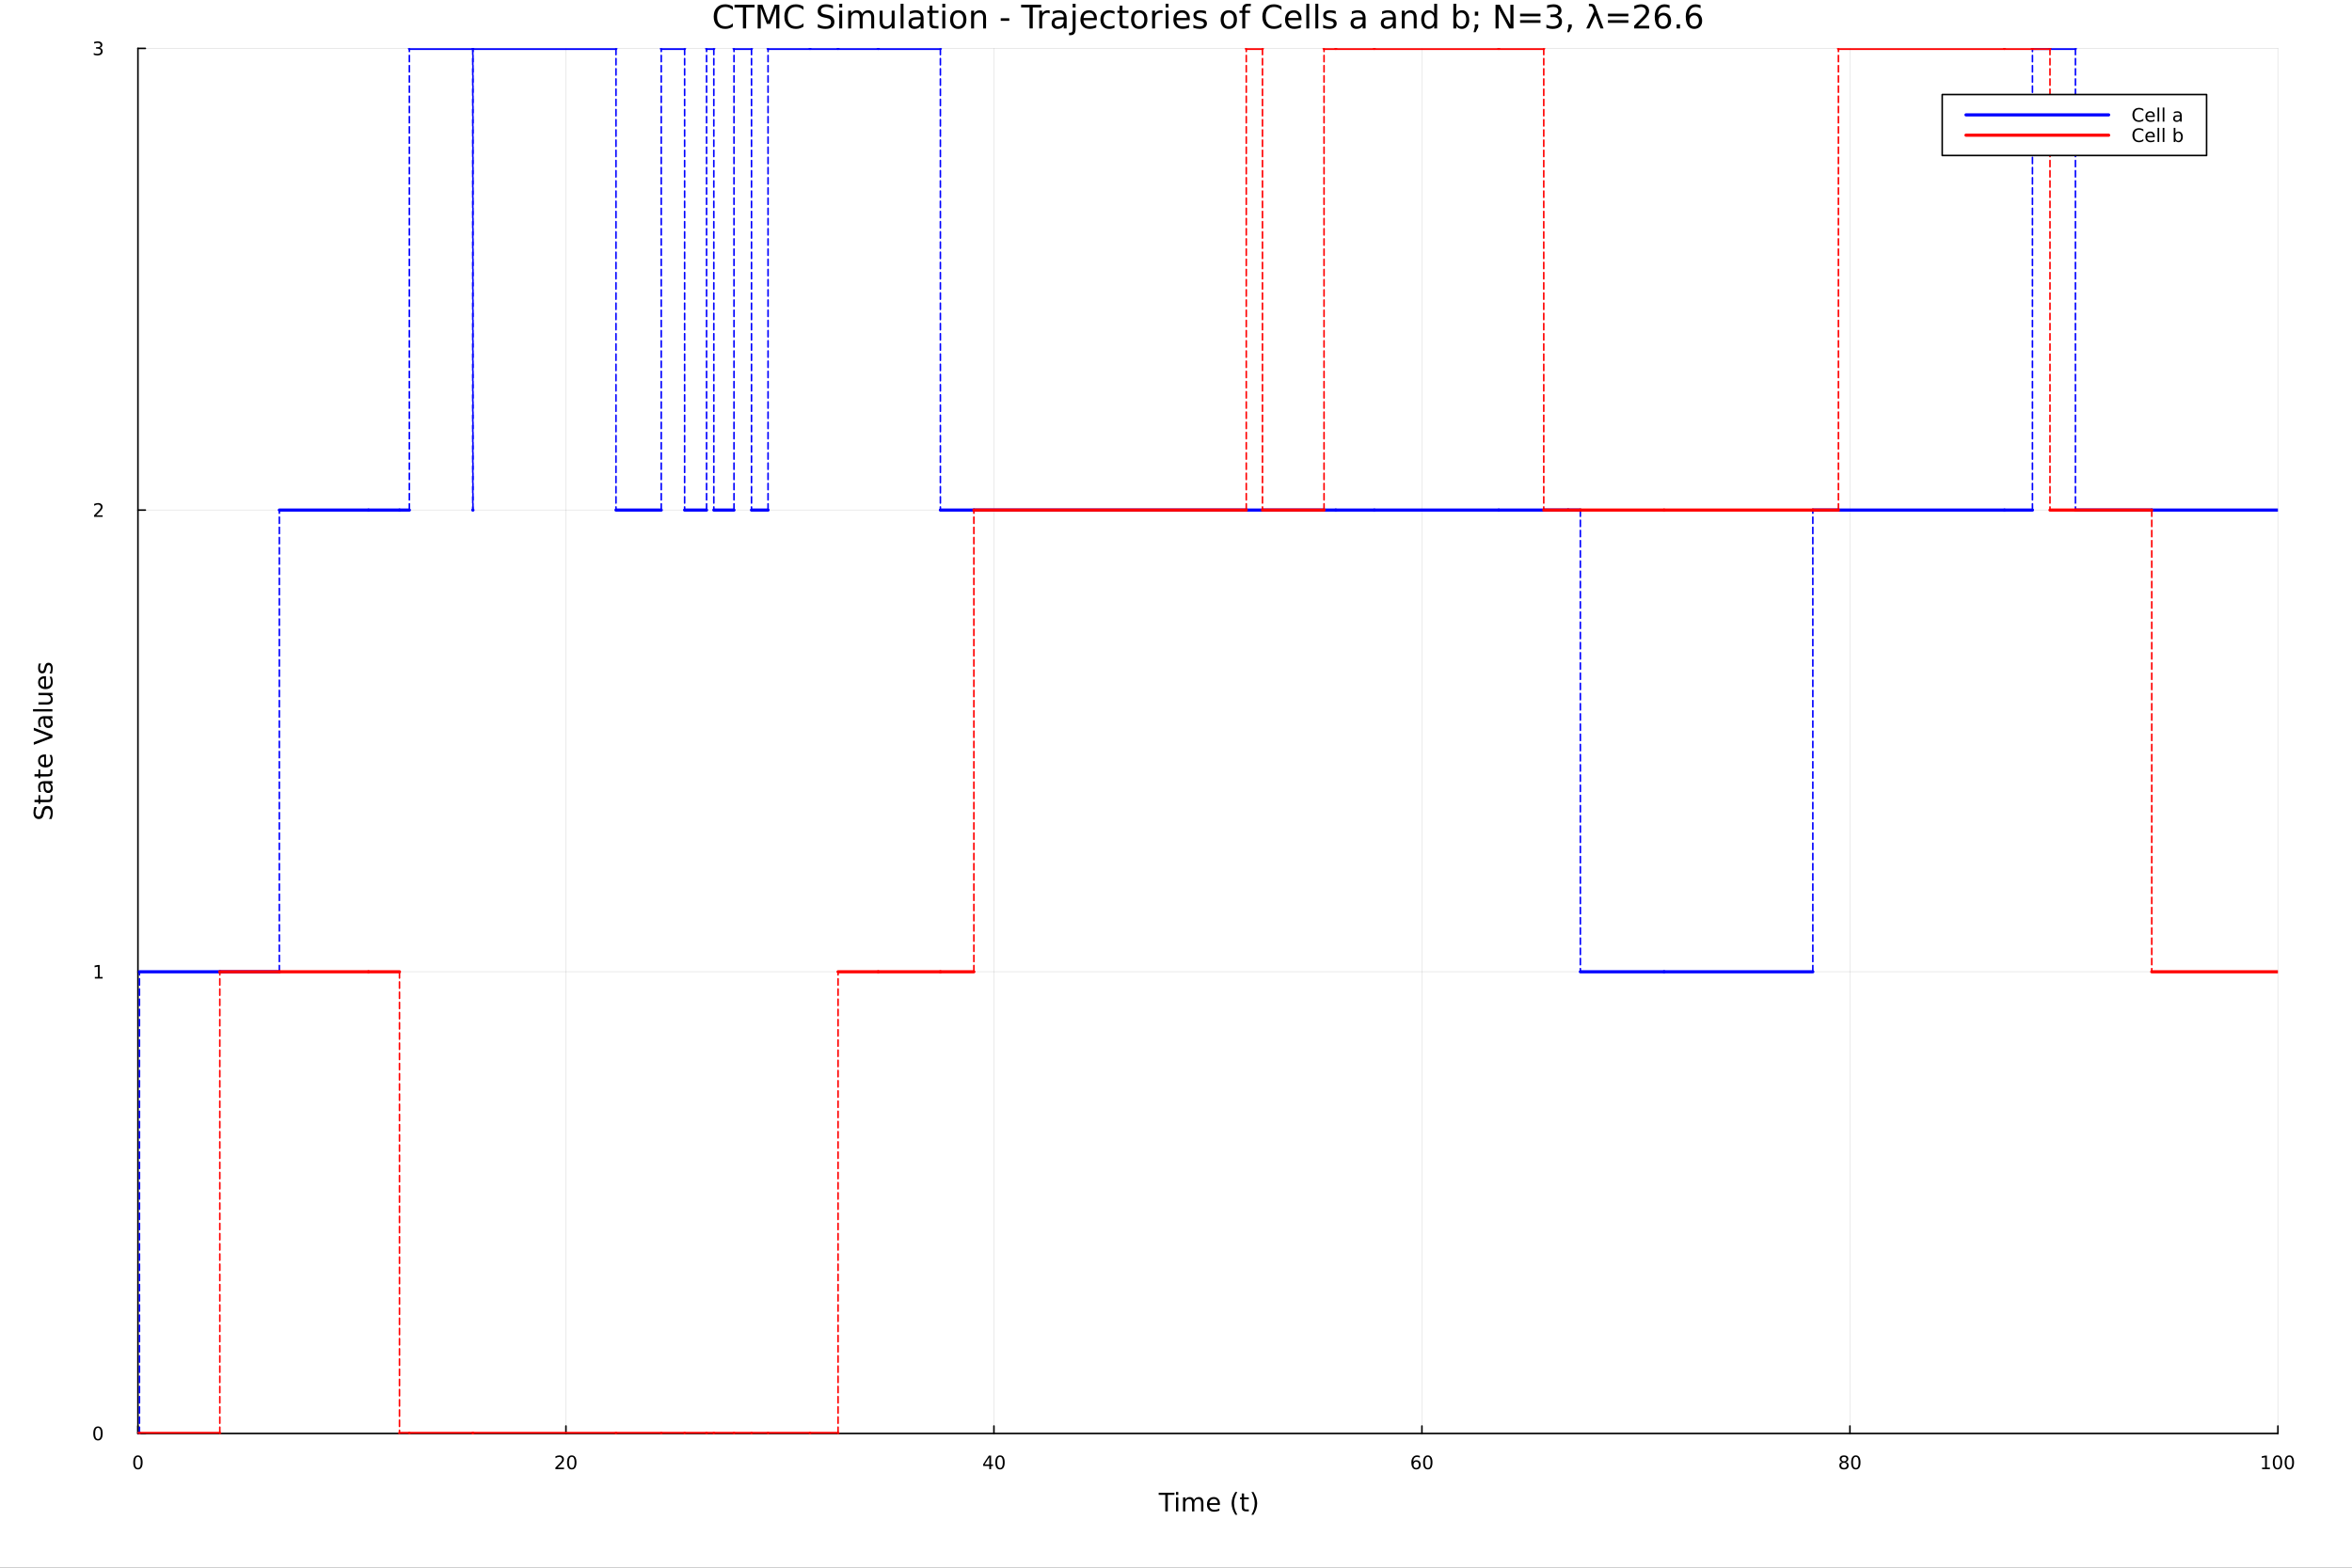 <?xml version="1.0" encoding="utf-8"?>
<svg xmlns="http://www.w3.org/2000/svg" xmlns:xlink="http://www.w3.org/1999/xlink" width="1500" height="1000" viewBox="0 0 6000 4000">
<rect x="0" y="0" width="6000" height="4000" fill="#333333" stroke="none"/>
<defs>
  <clipPath id="clip830">
    <rect x="0" y="0" width="6000" height="4000"/>
  </clipPath>
</defs>
<path clip-path="url(#clip830)" d="M0 4000 L6000 4000 L6000 2.22045e-13 L0 2.22045e-13  Z" fill="#ffffff" fill-rule="evenodd" fill-opacity="1"/>
<defs>
  <clipPath id="clip831">
    <rect x="1200" y="0" width="4201" height="4000"/>
  </clipPath>
</defs>
<path clip-path="url(#clip830)" d="M351.881 3657.45 L5811.02 3657.45 L5811.02 123.472 L351.881 123.472  Z" fill="#ffffff" fill-rule="evenodd" fill-opacity="1"/>
<defs>
  <clipPath id="clip832">
    <rect x="351" y="123" width="5460" height="3535"/>
  </clipPath>
</defs>
<polyline clip-path="url(#clip832)" style="stroke:#000000; stroke-linecap:round; stroke-linejoin:round; stroke-width:2; stroke-opacity:0.1; fill:none" points="351.881,3657.45 351.881,123.472 "/>
<polyline clip-path="url(#clip832)" style="stroke:#000000; stroke-linecap:round; stroke-linejoin:round; stroke-width:2; stroke-opacity:0.1; fill:none" points="1443.71,3657.45 1443.71,123.472 "/>
<polyline clip-path="url(#clip832)" style="stroke:#000000; stroke-linecap:round; stroke-linejoin:round; stroke-width:2; stroke-opacity:0.1; fill:none" points="2535.54,3657.45 2535.54,123.472 "/>
<polyline clip-path="url(#clip832)" style="stroke:#000000; stroke-linecap:round; stroke-linejoin:round; stroke-width:2; stroke-opacity:0.1; fill:none" points="3627.37,3657.45 3627.37,123.472 "/>
<polyline clip-path="url(#clip832)" style="stroke:#000000; stroke-linecap:round; stroke-linejoin:round; stroke-width:2; stroke-opacity:0.1; fill:none" points="4719.2,3657.45 4719.2,123.472 "/>
<polyline clip-path="url(#clip832)" style="stroke:#000000; stroke-linecap:round; stroke-linejoin:round; stroke-width:2; stroke-opacity:0.1; fill:none" points="5811.02,3657.45 5811.02,123.472 "/>
<polyline clip-path="url(#clip832)" style="stroke:#000000; stroke-linecap:round; stroke-linejoin:round; stroke-width:2; stroke-opacity:0.1; fill:none" points="351.881,3657.45 5811.02,3657.45 "/>
<polyline clip-path="url(#clip832)" style="stroke:#000000; stroke-linecap:round; stroke-linejoin:round; stroke-width:2; stroke-opacity:0.1; fill:none" points="351.881,2479.46 5811.02,2479.46 "/>
<polyline clip-path="url(#clip832)" style="stroke:#000000; stroke-linecap:round; stroke-linejoin:round; stroke-width:2; stroke-opacity:0.1; fill:none" points="351.881,1301.46 5811.02,1301.46 "/>
<polyline clip-path="url(#clip832)" style="stroke:#000000; stroke-linecap:round; stroke-linejoin:round; stroke-width:2; stroke-opacity:0.1; fill:none" points="351.881,123.472 5811.02,123.472 "/>
<polyline clip-path="url(#clip830)" style="stroke:#000000; stroke-linecap:round; stroke-linejoin:round; stroke-width:4; stroke-opacity:1; fill:none" points="351.881,3657.45 5811.02,3657.45 "/>
<polyline clip-path="url(#clip830)" style="stroke:#000000; stroke-linecap:round; stroke-linejoin:round; stroke-width:4; stroke-opacity:1; fill:none" points="351.881,3657.45 351.881,3638.55 "/>
<polyline clip-path="url(#clip830)" style="stroke:#000000; stroke-linecap:round; stroke-linejoin:round; stroke-width:4; stroke-opacity:1; fill:none" points="1443.71,3657.45 1443.71,3638.55 "/>
<polyline clip-path="url(#clip830)" style="stroke:#000000; stroke-linecap:round; stroke-linejoin:round; stroke-width:4; stroke-opacity:1; fill:none" points="2535.54,3657.45 2535.54,3638.55 "/>
<polyline clip-path="url(#clip830)" style="stroke:#000000; stroke-linecap:round; stroke-linejoin:round; stroke-width:4; stroke-opacity:1; fill:none" points="3627.37,3657.45 3627.37,3638.55 "/>
<polyline clip-path="url(#clip830)" style="stroke:#000000; stroke-linecap:round; stroke-linejoin:round; stroke-width:4; stroke-opacity:1; fill:none" points="4719.2,3657.45 4719.2,3638.55 "/>
<polyline clip-path="url(#clip830)" style="stroke:#000000; stroke-linecap:round; stroke-linejoin:round; stroke-width:4; stroke-opacity:1; fill:none" points="5811.02,3657.45 5811.02,3638.55 "/>
<path clip-path="url(#clip830)" d="M351.881 3717.17 Q348.27 3717.17 346.441 3720.73 Q344.636 3724.27 344.636 3731.4 Q344.636 3738.51 346.441 3742.07 Q348.27 3745.62 351.881 3745.62 Q355.515 3745.62 357.321 3742.07 Q359.15 3738.51 359.15 3731.4 Q359.15 3724.27 357.321 3720.73 Q355.515 3717.17 351.881 3717.17 M351.881 3713.46 Q357.691 3713.46 360.747 3718.07 Q363.826 3722.65 363.826 3731.4 Q363.826 3740.13 360.747 3744.74 Q357.691 3749.32 351.881 3749.32 Q346.071 3749.32 342.992 3744.74 Q339.937 3740.13 339.937 3731.4 Q339.937 3722.65 342.992 3718.07 Q346.071 3713.46 351.881 3713.46 Z" fill="#000000" fill-rule="nonzero" fill-opacity="1" /><path clip-path="url(#clip830)" d="M1422.48 3744.71 L1438.8 3744.71 L1438.8 3748.65 L1416.86 3748.65 L1416.86 3744.71 Q1419.52 3741.96 1424.1 3737.33 Q1428.71 3732.68 1429.89 3731.33 Q1432.14 3728.81 1433.02 3727.07 Q1433.92 3725.31 1433.92 3723.62 Q1433.92 3720.87 1431.97 3719.13 Q1430.05 3717.4 1426.95 3717.4 Q1424.75 3717.4 1422.3 3718.16 Q1419.87 3718.93 1417.09 3720.48 L1417.09 3715.75 Q1419.91 3714.62 1422.37 3714.04 Q1424.82 3713.46 1426.86 3713.46 Q1432.23 3713.46 1435.42 3716.15 Q1438.62 3718.83 1438.62 3723.32 Q1438.62 3725.45 1437.81 3727.37 Q1437.02 3729.27 1434.91 3731.87 Q1434.33 3732.54 1431.23 3735.75 Q1428.13 3738.95 1422.48 3744.71 Z" fill="#000000" fill-rule="nonzero" fill-opacity="1" /><path clip-path="url(#clip830)" d="M1458.62 3717.17 Q1455.01 3717.17 1453.18 3720.73 Q1451.37 3724.27 1451.37 3731.4 Q1451.37 3738.51 1453.18 3742.07 Q1455.01 3745.62 1458.62 3745.62 Q1462.25 3745.62 1464.06 3742.07 Q1465.89 3738.51 1465.89 3731.4 Q1465.89 3724.27 1464.06 3720.73 Q1462.25 3717.17 1458.62 3717.17 M1458.62 3713.46 Q1464.43 3713.46 1467.48 3718.07 Q1470.56 3722.65 1470.56 3731.4 Q1470.56 3740.13 1467.48 3744.74 Q1464.43 3749.32 1458.62 3749.32 Q1452.81 3749.32 1449.73 3744.74 Q1446.67 3740.13 1446.67 3731.4 Q1446.67 3722.65 1449.73 3718.07 Q1452.81 3713.46 1458.62 3713.46 Z" fill="#000000" fill-rule="nonzero" fill-opacity="1" /><path clip-path="url(#clip830)" d="M2523.71 3718.16 L2511.9 3736.61 L2523.71 3736.61 L2523.71 3718.16 M2522.48 3714.09 L2528.36 3714.09 L2528.36 3736.61 L2533.29 3736.61 L2533.29 3740.5 L2528.36 3740.5 L2528.36 3748.65 L2523.71 3748.65 L2523.71 3740.5 L2508.11 3740.5 L2508.11 3735.99 L2522.48 3714.09 Z" fill="#000000" fill-rule="nonzero" fill-opacity="1" /><path clip-path="url(#clip830)" d="M2551.02 3717.17 Q2547.41 3717.17 2545.58 3720.73 Q2543.78 3724.27 2543.78 3731.4 Q2543.78 3738.51 2545.58 3742.07 Q2547.41 3745.62 2551.02 3745.62 Q2554.66 3745.62 2556.46 3742.07 Q2558.29 3738.51 2558.29 3731.4 Q2558.29 3724.27 2556.46 3720.73 Q2554.66 3717.17 2551.02 3717.17 M2551.02 3713.46 Q2556.83 3713.46 2559.89 3718.07 Q2562.97 3722.65 2562.97 3731.4 Q2562.97 3740.13 2559.89 3744.74 Q2556.83 3749.32 2551.02 3749.32 Q2545.21 3749.32 2542.14 3744.74 Q2539.08 3740.13 2539.08 3731.4 Q2539.08 3722.65 2542.14 3718.07 Q2545.21 3713.46 2551.02 3713.46 Z" fill="#000000" fill-rule="nonzero" fill-opacity="1" /><path clip-path="url(#clip830)" d="M3612.77 3729.5 Q3609.62 3729.5 3607.77 3731.66 Q3605.94 3733.81 3605.94 3737.56 Q3605.94 3741.29 3607.77 3743.46 Q3609.62 3745.62 3612.77 3745.62 Q3615.92 3745.62 3617.75 3743.46 Q3619.6 3741.29 3619.6 3737.56 Q3619.6 3733.81 3617.75 3731.66 Q3615.92 3729.5 3612.77 3729.5 M3622.05 3714.85 L3622.05 3719.11 Q3620.29 3718.28 3618.49 3717.84 Q3616.71 3717.4 3614.95 3717.4 Q3610.32 3717.4 3607.86 3720.52 Q3605.43 3723.65 3605.09 3729.97 Q3606.45 3727.95 3608.51 3726.89 Q3610.57 3725.8 3613.05 3725.8 Q3618.26 3725.8 3621.27 3728.97 Q3624.3 3732.12 3624.3 3737.56 Q3624.3 3742.88 3621.15 3746.1 Q3618 3749.32 3612.77 3749.32 Q3606.78 3749.32 3603.61 3744.74 Q3600.43 3740.13 3600.43 3731.4 Q3600.43 3723.21 3604.32 3718.35 Q3608.21 3713.46 3614.76 3713.46 Q3616.52 3713.46 3618.3 3713.81 Q3620.11 3714.16 3622.05 3714.85 Z" fill="#000000" fill-rule="nonzero" fill-opacity="1" /><path clip-path="url(#clip830)" d="M3642.35 3717.17 Q3638.74 3717.17 3636.92 3720.73 Q3635.11 3724.27 3635.11 3731.4 Q3635.11 3738.51 3636.92 3742.07 Q3638.74 3745.62 3642.35 3745.62 Q3645.99 3745.62 3647.79 3742.07 Q3649.62 3738.51 3649.62 3731.4 Q3649.62 3724.27 3647.79 3720.73 Q3645.99 3717.17 3642.35 3717.17 M3642.35 3713.46 Q3648.17 3713.46 3651.22 3718.07 Q3654.3 3722.65 3654.3 3731.4 Q3654.3 3740.13 3651.22 3744.74 Q3648.17 3749.32 3642.35 3749.32 Q3636.54 3749.32 3633.47 3744.74 Q3630.41 3740.13 3630.41 3731.4 Q3630.41 3722.65 3633.47 3718.07 Q3636.54 3713.46 3642.35 3713.46 Z" fill="#000000" fill-rule="nonzero" fill-opacity="1" /><path clip-path="url(#clip830)" d="M4704.07 3732.24 Q4700.73 3732.24 4698.81 3734.02 Q4696.92 3735.8 4696.92 3738.93 Q4696.92 3742.05 4698.81 3743.83 Q4700.73 3745.62 4704.07 3745.62 Q4707.4 3745.62 4709.32 3743.83 Q4711.24 3742.03 4711.24 3738.93 Q4711.24 3735.8 4709.32 3734.02 Q4707.42 3732.24 4704.07 3732.24 M4699.39 3730.24 Q4696.38 3729.5 4694.69 3727.44 Q4693.03 3725.38 4693.03 3722.42 Q4693.03 3718.28 4695.97 3715.87 Q4698.93 3713.46 4704.07 3713.46 Q4709.23 3713.46 4712.17 3715.87 Q4715.11 3718.28 4715.11 3722.42 Q4715.11 3725.38 4713.42 3727.44 Q4711.75 3729.5 4708.77 3730.24 Q4712.15 3731.03 4714.02 3733.32 Q4715.92 3735.62 4715.92 3738.93 Q4715.92 3743.95 4712.84 3746.63 Q4709.79 3749.32 4704.07 3749.32 Q4698.35 3749.32 4695.27 3746.63 Q4692.22 3743.95 4692.22 3738.93 Q4692.22 3735.62 4694.11 3733.32 Q4696.01 3731.03 4699.39 3730.24 M4697.68 3722.86 Q4697.68 3725.55 4699.35 3727.05 Q4701.04 3728.56 4704.07 3728.56 Q4707.08 3728.56 4708.77 3727.05 Q4710.48 3725.55 4710.48 3722.86 Q4710.48 3720.18 4708.77 3718.67 Q4707.08 3717.17 4704.07 3717.17 Q4701.04 3717.17 4699.35 3718.67 Q4697.68 3720.18 4697.68 3722.86 Z" fill="#000000" fill-rule="nonzero" fill-opacity="1" /><path clip-path="url(#clip830)" d="M4734.23 3717.17 Q4730.62 3717.17 4728.79 3720.73 Q4726.98 3724.27 4726.98 3731.4 Q4726.98 3738.51 4728.79 3742.07 Q4730.62 3745.62 4734.23 3745.62 Q4737.86 3745.62 4739.67 3742.07 Q4741.5 3738.51 4741.5 3731.4 Q4741.5 3724.27 4739.67 3720.73 Q4737.86 3717.17 4734.23 3717.17 M4734.23 3713.46 Q4740.04 3713.46 4743.1 3718.07 Q4746.17 3722.65 4746.17 3731.4 Q4746.17 3740.13 4743.1 3744.74 Q4740.04 3749.32 4734.23 3749.32 Q4728.42 3749.32 4725.34 3744.74 Q4722.29 3740.13 4722.29 3731.4 Q4722.29 3722.65 4725.34 3718.07 Q4728.42 3713.46 4734.23 3713.46 Z" fill="#000000" fill-rule="nonzero" fill-opacity="1" /><path clip-path="url(#clip830)" d="M5770.63 3744.71 L5778.27 3744.71 L5778.27 3718.35 L5769.96 3720.01 L5769.96 3715.75 L5778.22 3714.09 L5782.9 3714.09 L5782.9 3744.71 L5790.54 3744.71 L5790.54 3748.65 L5770.63 3748.65 L5770.63 3744.71 Z" fill="#000000" fill-rule="nonzero" fill-opacity="1" /><path clip-path="url(#clip830)" d="M5809.98 3717.17 Q5806.37 3717.17 5804.54 3720.73 Q5802.74 3724.27 5802.74 3731.4 Q5802.74 3738.51 5804.54 3742.07 Q5806.37 3745.62 5809.98 3745.62 Q5813.62 3745.62 5815.42 3742.07 Q5817.25 3738.51 5817.25 3731.4 Q5817.25 3724.27 5815.42 3720.73 Q5813.62 3717.17 5809.98 3717.17 M5809.98 3713.46 Q5815.79 3713.46 5818.85 3718.07 Q5821.93 3722.65 5821.93 3731.4 Q5821.93 3740.13 5818.85 3744.74 Q5815.79 3749.32 5809.98 3749.32 Q5804.17 3749.32 5801.09 3744.74 Q5798.04 3740.13 5798.04 3731.4 Q5798.04 3722.65 5801.09 3718.07 Q5804.17 3713.46 5809.98 3713.46 Z" fill="#000000" fill-rule="nonzero" fill-opacity="1" /><path clip-path="url(#clip830)" d="M5840.14 3717.17 Q5836.53 3717.17 5834.7 3720.73 Q5832.9 3724.27 5832.9 3731.4 Q5832.9 3738.51 5834.7 3742.07 Q5836.53 3745.62 5840.14 3745.62 Q5843.78 3745.62 5845.58 3742.07 Q5847.41 3738.51 5847.41 3731.4 Q5847.41 3724.27 5845.58 3720.73 Q5843.78 3717.17 5840.14 3717.17 M5840.14 3713.46 Q5845.95 3713.46 5849.01 3718.07 Q5852.09 3722.65 5852.09 3731.4 Q5852.09 3740.13 5849.01 3744.74 Q5845.95 3749.32 5840.14 3749.32 Q5834.33 3749.32 5831.25 3744.74 Q5828.2 3740.13 5828.2 3731.4 Q5828.2 3722.65 5831.25 3718.07 Q5834.33 3713.46 5840.14 3713.46 Z" fill="#000000" fill-rule="nonzero" fill-opacity="1" /><path clip-path="url(#clip830)" d="M2955.83 3808.79 L2996.02 3808.79 L2996.02 3814.2 L2979.16 3814.2 L2979.16 3856.31 L2972.69 3856.31 L2972.69 3814.2 L2955.83 3814.2 L2955.83 3808.79 Z" fill="#000000" fill-rule="nonzero" fill-opacity="1" /><path clip-path="url(#clip830)" d="M2999.97 3820.66 L3005.83 3820.66 L3005.83 3856.31 L2999.97 3856.31 L2999.97 3820.66 M2999.97 3806.79 L3005.83 3806.79 L3005.83 3814.2 L2999.97 3814.2 L2999.97 3806.79 Z" fill="#000000" fill-rule="nonzero" fill-opacity="1" /><path clip-path="url(#clip830)" d="M3045.84 3827.51 Q3048.03 3823.56 3051.09 3821.68 Q3054.14 3819.8 3058.28 3819.8 Q3063.85 3819.8 3066.87 3823.72 Q3069.9 3827.6 3069.9 3834.8 L3069.9 3856.31 L3064.01 3856.31 L3064.01 3834.99 Q3064.01 3829.86 3062.2 3827.38 Q3060.38 3824.9 3056.66 3824.9 Q3052.11 3824.9 3049.46 3827.92 Q3046.82 3830.94 3046.82 3836.16 L3046.82 3856.31 L3040.93 3856.31 L3040.93 3834.99 Q3040.93 3829.83 3039.12 3827.38 Q3037.31 3824.9 3033.52 3824.9 Q3029.03 3824.9 3026.39 3827.95 Q3023.75 3830.98 3023.75 3836.16 L3023.75 3856.31 L3017.86 3856.31 L3017.86 3820.66 L3023.75 3820.66 L3023.75 3826.2 Q3025.75 3822.92 3028.55 3821.36 Q3031.35 3819.8 3035.21 3819.8 Q3039.09 3819.8 3041.79 3821.78 Q3044.53 3823.75 3045.84 3827.51 Z" fill="#000000" fill-rule="nonzero" fill-opacity="1" /><path clip-path="url(#clip830)" d="M3112.07 3837.02 L3112.07 3839.89 L3085.14 3839.89 Q3085.53 3845.94 3088.77 3849.12 Q3092.05 3852.27 3097.88 3852.27 Q3101.25 3852.27 3104.4 3851.44 Q3107.58 3850.61 3110.7 3848.96 L3110.7 3854.5 Q3107.55 3855.83 3104.24 3856.53 Q3100.93 3857.23 3097.53 3857.23 Q3089 3857.23 3084 3852.27 Q3079.03 3847.3 3079.03 3838.84 Q3079.03 3830.08 3083.74 3824.96 Q3088.49 3819.8 3096.51 3819.8 Q3103.7 3819.8 3107.87 3824.45 Q3112.07 3829.07 3112.07 3837.02 M3106.22 3835.3 Q3106.15 3830.5 3103.51 3827.63 Q3100.9 3824.77 3096.57 3824.77 Q3091.67 3824.77 3088.71 3827.54 Q3085.78 3830.31 3085.34 3835.34 L3106.22 3835.3 Z" fill="#000000" fill-rule="nonzero" fill-opacity="1" /><path clip-path="url(#clip830)" d="M3156.47 3806.85 Q3152.21 3814.17 3150.14 3821.33 Q3148.07 3828.49 3148.07 3835.85 Q3148.07 3843.2 3150.14 3850.42 Q3152.24 3857.62 3156.47 3864.91 L3151.38 3864.91 Q3146.61 3857.43 3144.22 3850.2 Q3141.86 3842.98 3141.86 3835.85 Q3141.86 3828.75 3144.22 3821.55 Q3146.57 3814.36 3151.38 3806.85 L3156.47 3806.85 Z" fill="#000000" fill-rule="nonzero" fill-opacity="1" /><path clip-path="url(#clip830)" d="M3173.63 3810.54 L3173.63 3820.66 L3185.69 3820.66 L3185.69 3825.22 L3173.63 3825.22 L3173.63 3844.57 Q3173.63 3848.93 3174.81 3850.17 Q3176.01 3851.41 3179.68 3851.41 L3185.69 3851.41 L3185.69 3856.31 L3179.68 3856.31 Q3172.9 3856.31 3170.32 3853.8 Q3167.74 3851.25 3167.74 3844.57 L3167.74 3825.22 L3163.44 3825.22 L3163.44 3820.66 L3167.74 3820.66 L3167.74 3810.54 L3173.63 3810.54 Z" fill="#000000" fill-rule="nonzero" fill-opacity="1" /><path clip-path="url(#clip830)" d="M3192.47 3806.85 L3197.56 3806.85 Q3202.34 3814.36 3204.69 3821.55 Q3207.08 3828.75 3207.08 3835.85 Q3207.08 3842.98 3204.69 3850.2 Q3202.34 3857.43 3197.56 3864.91 L3192.47 3864.91 Q3196.7 3857.62 3198.77 3850.42 Q3200.87 3843.2 3200.87 3835.85 Q3200.87 3828.49 3198.77 3821.33 Q3196.7 3814.17 3192.47 3806.85 Z" fill="#000000" fill-rule="nonzero" fill-opacity="1" /><polyline clip-path="url(#clip830)" style="stroke:#000000; stroke-linecap:round; stroke-linejoin:round; stroke-width:4; stroke-opacity:1; fill:none" points="351.881,3657.45 351.881,123.472 "/>
<polyline clip-path="url(#clip830)" style="stroke:#000000; stroke-linecap:round; stroke-linejoin:round; stroke-width:4; stroke-opacity:1; fill:none" points="351.881,3657.45 370.779,3657.45 "/>
<polyline clip-path="url(#clip830)" style="stroke:#000000; stroke-linecap:round; stroke-linejoin:round; stroke-width:4; stroke-opacity:1; fill:none" points="351.881,2479.46 370.779,2479.46 "/>
<polyline clip-path="url(#clip830)" style="stroke:#000000; stroke-linecap:round; stroke-linejoin:round; stroke-width:4; stroke-opacity:1; fill:none" points="351.881,1301.46 370.779,1301.46 "/>
<polyline clip-path="url(#clip830)" style="stroke:#000000; stroke-linecap:round; stroke-linejoin:round; stroke-width:4; stroke-opacity:1; fill:none" points="351.881,123.472 370.779,123.472 "/>
<path clip-path="url(#clip830)" d="M249.937 3643.25 Q246.326 3643.25 244.497 3646.81 Q242.691 3650.35 242.691 3657.48 Q242.691 3664.59 244.497 3668.15 Q246.326 3671.7 249.937 3671.7 Q253.571 3671.7 255.377 3668.15 Q257.205 3664.59 257.205 3657.48 Q257.205 3650.35 255.377 3646.81 Q253.571 3643.25 249.937 3643.25 M249.937 3639.54 Q255.747 3639.54 258.803 3644.15 Q261.881 3648.73 261.881 3657.48 Q261.881 3666.21 258.803 3670.82 Q255.747 3675.4 249.937 3675.4 Q244.127 3675.4 241.048 3670.82 Q237.992 3666.21 237.992 3657.48 Q237.992 3648.73 241.048 3644.15 Q244.127 3639.54 249.937 3639.54 Z" fill="#000000" fill-rule="nonzero" fill-opacity="1" /><path clip-path="url(#clip830)" d="M241.974 2492.8 L249.613 2492.8 L249.613 2466.43 L241.303 2468.1 L241.303 2463.84 L249.566 2462.18 L254.242 2462.18 L254.242 2492.8 L261.881 2492.8 L261.881 2496.74 L241.974 2496.74 L241.974 2492.8 Z" fill="#000000" fill-rule="nonzero" fill-opacity="1" /><path clip-path="url(#clip830)" d="M245.562 1314.81 L261.881 1314.81 L261.881 1318.74 L239.937 1318.74 L239.937 1314.81 Q242.599 1312.05 247.182 1307.42 Q251.789 1302.77 252.969 1301.43 Q255.215 1298.91 256.094 1297.17 Q256.997 1295.41 256.997 1293.72 Q256.997 1290.97 255.053 1289.23 Q253.131 1287.49 250.029 1287.49 Q247.83 1287.49 245.377 1288.26 Q242.946 1289.02 240.168 1290.57 L240.168 1285.85 Q242.992 1284.72 245.446 1284.14 Q247.9 1283.56 249.937 1283.56 Q255.307 1283.56 258.502 1286.24 Q261.696 1288.93 261.696 1293.42 Q261.696 1295.55 260.886 1297.47 Q260.099 1299.37 257.992 1301.96 Q257.414 1302.63 254.312 1305.85 Q251.21 1309.04 245.562 1314.81 Z" fill="#000000" fill-rule="nonzero" fill-opacity="1" /><path clip-path="url(#clip830)" d="M254.752 122.118 Q258.108 122.836 259.983 125.104 Q261.881 127.373 261.881 130.706 Q261.881 135.822 258.363 138.623 Q254.844 141.423 248.363 141.423 Q246.187 141.423 243.872 140.984 Q241.58 140.567 239.127 139.71 L239.127 135.197 Q241.071 136.331 243.386 136.91 Q245.701 137.488 248.224 137.488 Q252.622 137.488 254.914 135.752 Q257.228 134.016 257.228 130.706 Q257.228 127.65 255.076 125.937 Q252.946 124.201 249.127 124.201 L245.099 124.201 L245.099 120.359 L249.312 120.359 Q252.761 120.359 254.59 118.993 Q256.418 117.604 256.418 115.012 Q256.418 112.35 254.52 110.937 Q252.645 109.502 249.127 109.502 Q247.205 109.502 245.006 109.919 Q242.807 110.336 240.168 111.215 L240.168 107.049 Q242.83 106.308 245.145 105.937 Q247.483 105.567 249.543 105.567 Q254.867 105.567 257.969 107.998 Q261.071 110.405 261.071 114.525 Q261.071 117.396 259.428 119.386 Q257.784 121.354 254.752 122.118 Z" fill="#000000" fill-rule="nonzero" fill-opacity="1" /><path clip-path="url(#clip830)" d="M87.776 2059.25 L94.046 2059.25 Q92.296 2062.91 91.436 2066.15 Q90.577 2069.4 90.577 2072.42 Q90.577 2077.68 92.614 2080.54 Q94.651 2083.37 98.407 2083.37 Q101.558 2083.37 103.181 2081.49 Q104.772 2079.58 105.759 2074.3 L106.555 2070.42 Q107.924 2063.23 111.393 2059.82 Q114.83 2056.38 120.623 2056.38 Q127.53 2056.38 131.095 2061.03 Q134.659 2065.64 134.659 2074.59 Q134.659 2077.96 133.896 2081.78 Q133.132 2085.57 131.636 2089.64 L125.015 2089.64 Q127.212 2085.73 128.326 2081.97 Q129.44 2078.22 129.44 2074.59 Q129.44 2069.08 127.275 2066.09 Q125.111 2063.1 121.101 2063.1 Q117.599 2063.1 115.626 2065.26 Q113.653 2067.39 112.666 2072.3 L111.902 2076.21 Q110.47 2083.4 107.414 2086.62 Q104.359 2089.83 98.916 2089.83 Q92.614 2089.83 88.986 2085.41 Q85.357 2080.95 85.357 2073.16 Q85.357 2069.81 85.962 2066.34 Q86.567 2062.88 87.776 2059.25 Z" fill="#000000" fill-rule="nonzero" fill-opacity="1" /><path clip-path="url(#clip830)" d="M87.967 2040.82 L98.088 2040.82 L98.088 2028.75 L102.64 2028.75 L102.64 2040.82 L121.992 2040.82 Q126.352 2040.82 127.594 2039.64 Q128.835 2038.43 128.835 2034.77 L128.835 2028.75 L133.736 2028.75 L133.736 2034.77 Q133.736 2041.55 131.222 2044.13 Q128.676 2046.71 121.992 2046.71 L102.64 2046.71 L102.64 2051 L98.088 2051 L98.088 2046.71 L87.967 2046.71 L87.967 2040.82 Z" fill="#000000" fill-rule="nonzero" fill-opacity="1" /><path clip-path="url(#clip830)" d="M115.817 2004.85 Q115.817 2011.95 117.44 2014.69 Q119.063 2017.42 122.978 2017.42 Q126.098 2017.42 127.944 2015.39 Q129.758 2013.32 129.758 2009.79 Q129.758 2004.92 126.32 2001.99 Q122.851 1999.03 117.122 1999.03 L115.817 1999.03 L115.817 2004.85 M113.398 1993.17 L133.736 1993.17 L133.736 1999.03 L128.326 1999.03 Q131.572 2001.03 133.132 2004.02 Q134.659 2007.02 134.659 2011.34 Q134.659 2016.82 131.604 2020.07 Q128.517 2023.28 123.36 2023.28 Q117.345 2023.28 114.289 2019.27 Q111.234 2015.23 111.234 2007.24 L111.234 1999.03 L110.661 1999.03 Q106.619 1999.03 104.422 2001.7 Q102.194 2004.34 102.194 2009.15 Q102.194 2012.2 102.926 2015.1 Q103.658 2018 105.123 2020.67 L99.712 2020.67 Q98.47 2017.46 97.866 2014.43 Q97.229 2011.41 97.229 2008.54 Q97.229 2000.81 101.24 1996.99 Q105.25 1993.17 113.398 1993.17 Z" fill="#000000" fill-rule="nonzero" fill-opacity="1" /><path clip-path="url(#clip830)" d="M87.967 1975.31 L98.088 1975.31 L98.088 1963.25 L102.64 1963.25 L102.64 1975.31 L121.992 1975.31 Q126.352 1975.31 127.594 1974.14 Q128.835 1972.93 128.835 1969.27 L128.835 1963.25 L133.736 1963.25 L133.736 1969.27 Q133.736 1976.05 131.222 1978.62 Q128.676 1981.2 121.992 1981.2 L102.64 1981.2 L102.64 1985.5 L98.088 1985.5 L98.088 1981.2 L87.967 1981.2 L87.967 1975.31 Z" fill="#000000" fill-rule="nonzero" fill-opacity="1" /><path clip-path="url(#clip830)" d="M114.448 1925.06 L117.313 1925.06 L117.313 1951.98 Q123.36 1951.6 126.543 1948.36 Q129.694 1945.08 129.694 1939.25 Q129.694 1935.88 128.867 1932.73 Q128.039 1929.55 126.384 1926.43 L131.922 1926.43 Q133.259 1929.58 133.959 1932.89 Q134.659 1936.2 134.659 1939.6 Q134.659 1948.13 129.694 1953.13 Q124.729 1958.1 116.263 1958.1 Q107.51 1958.1 102.385 1953.38 Q97.229 1948.64 97.229 1940.62 Q97.229 1933.43 101.876 1929.26 Q106.491 1925.06 114.448 1925.06 M112.73 1930.91 Q107.924 1930.98 105.059 1933.62 Q102.194 1936.23 102.194 1940.56 Q102.194 1945.46 104.963 1948.42 Q107.733 1951.35 112.761 1951.79 L112.73 1930.91 Z" fill="#000000" fill-rule="nonzero" fill-opacity="1" /><path clip-path="url(#clip830)" d="M133.736 1882.22 L86.216 1900.36 L86.216 1893.64 L126.225 1878.59 L86.216 1863.5 L86.216 1856.82 L133.736 1874.93 L133.736 1882.22 Z" fill="#000000" fill-rule="nonzero" fill-opacity="1" /><path clip-path="url(#clip830)" d="M115.817 1838.99 Q115.817 1846.09 117.44 1848.83 Q119.063 1851.57 122.978 1851.57 Q126.098 1851.57 127.944 1849.53 Q129.758 1847.46 129.758 1843.93 Q129.758 1839.06 126.32 1836.13 Q122.851 1833.17 117.122 1833.17 L115.817 1833.17 L115.817 1838.99 M113.398 1827.31 L133.736 1827.31 L133.736 1833.17 L128.326 1833.17 Q131.572 1835.17 133.132 1838.17 Q134.659 1841.16 134.659 1845.49 Q134.659 1850.96 131.604 1854.21 Q128.517 1857.42 123.36 1857.42 Q117.345 1857.42 114.289 1853.41 Q111.234 1849.37 111.234 1841.38 L111.234 1833.17 L110.661 1833.17 Q106.619 1833.17 104.422 1835.84 Q102.194 1838.48 102.194 1843.29 Q102.194 1846.35 102.926 1849.24 Q103.658 1852.14 105.123 1854.81 L99.712 1854.81 Q98.47 1851.6 97.866 1848.57 Q97.229 1845.55 97.229 1842.69 Q97.229 1834.95 101.24 1831.13 Q105.25 1827.31 113.398 1827.31 Z" fill="#000000" fill-rule="nonzero" fill-opacity="1" /><path clip-path="url(#clip830)" d="M84.211 1815.25 L84.211 1809.39 L133.736 1809.39 L133.736 1815.25 L84.211 1815.25 Z" fill="#000000" fill-rule="nonzero" fill-opacity="1" /><path clip-path="url(#clip830)" d="M119.668 1797.74 L98.088 1797.74 L98.088 1791.89 L119.445 1791.89 Q124.506 1791.89 127.052 1789.91 Q129.567 1787.94 129.567 1783.99 Q129.567 1779.25 126.543 1776.51 Q123.519 1773.74 118.3 1773.74 L98.088 1773.74 L98.088 1767.89 L133.736 1767.89 L133.736 1773.74 L128.262 1773.74 Q131.508 1775.88 133.1 1778.71 Q134.659 1781.51 134.659 1785.23 Q134.659 1791.38 130.84 1794.56 Q127.021 1797.74 119.668 1797.74 M97.229 1783.01 L97.229 1783.01 Z" fill="#000000" fill-rule="nonzero" fill-opacity="1" /><path clip-path="url(#clip830)" d="M114.448 1725.33 L117.313 1725.33 L117.313 1752.26 Q123.36 1751.88 126.543 1748.63 Q129.694 1745.35 129.694 1739.53 Q129.694 1736.16 128.867 1733 Q128.039 1729.82 126.384 1726.7 L131.922 1726.7 Q133.259 1729.85 133.959 1733.16 Q134.659 1736.47 134.659 1739.88 Q134.659 1748.41 129.694 1753.41 Q124.729 1758.37 116.263 1758.37 Q107.51 1758.37 102.385 1753.66 Q97.229 1748.92 97.229 1740.9 Q97.229 1733.7 101.876 1729.53 Q106.491 1725.33 114.448 1725.33 M112.73 1731.19 Q107.924 1731.25 105.059 1733.9 Q102.194 1736.51 102.194 1740.83 Q102.194 1745.74 104.963 1748.7 Q107.733 1751.62 112.761 1752.07 L112.73 1731.19 Z" fill="#000000" fill-rule="nonzero" fill-opacity="1" /><path clip-path="url(#clip830)" d="M99.139 1693 L104.677 1693 Q103.404 1695.48 102.767 1698.15 Q102.131 1700.83 102.131 1703.69 Q102.131 1708.05 103.468 1710.25 Q104.804 1712.41 107.478 1712.41 Q109.515 1712.41 110.693 1710.85 Q111.838 1709.29 112.889 1704.58 L113.334 1702.58 Q114.671 1696.34 117.122 1693.73 Q119.541 1691.09 123.901 1691.09 Q128.867 1691.09 131.763 1695.03 Q134.659 1698.95 134.659 1705.82 Q134.659 1708.69 134.087 1711.81 Q133.545 1714.89 132.431 1718.33 L126.384 1718.33 Q128.071 1715.08 128.93 1711.93 Q129.758 1708.78 129.758 1705.7 Q129.758 1701.56 128.357 1699.33 Q126.925 1697.1 124.347 1697.1 Q121.96 1697.1 120.687 1698.72 Q119.414 1700.32 118.236 1705.76 L117.759 1707.8 Q116.613 1713.24 114.257 1715.66 Q111.87 1718.08 107.733 1718.08 Q102.704 1718.08 99.966 1714.51 Q97.229 1710.95 97.229 1704.39 Q97.229 1701.14 97.707 1698.28 Q98.184 1695.41 99.139 1693 Z" fill="#000000" fill-rule="nonzero" fill-opacity="1" /><path clip-path="url(#clip830)" d="M1869.48 16.755 L1869.48 25.383 Q1865.35 21.535 1860.65 19.631 Q1855.99 17.727 1850.73 17.727 Q1840.36 17.727 1834.85 24.087 Q1829.34 30.406 1829.34 42.397 Q1829.34 54.347 1834.85 60.707 Q1840.36 67.026 1850.73 67.026 Q1855.99 67.026 1860.65 65.122 Q1865.35 63.218 1869.48 59.37 L1869.48 67.918 Q1865.19 70.834 1860.37 72.292 Q1855.59 73.751 1850.24 73.751 Q1836.51 73.751 1828.61 65.365 Q1820.71 56.94 1820.71 42.397 Q1820.71 27.814 1828.61 19.428 Q1836.51 11.002 1850.24 11.002 Q1855.67 11.002 1860.45 12.461 Q1865.27 13.878 1869.48 16.755 Z" fill="#000000" fill-rule="nonzero" fill-opacity="1" /><path clip-path="url(#clip830)" d="M1873.74 12.096 L1924.9 12.096 L1924.9 18.983 L1903.43 18.983 L1903.43 72.576 L1895.21 72.576 L1895.21 18.983 L1873.74 18.983 L1873.74 12.096 Z" fill="#000000" fill-rule="nonzero" fill-opacity="1" /><path clip-path="url(#clip830)" d="M1932.8 12.096 L1944.99 12.096 L1960.43 53.253 L1975.94 12.096 L1988.13 12.096 L1988.13 72.576 L1980.15 72.576 L1980.15 19.469 L1964.56 60.95 L1956.33 60.95 L1940.74 19.469 L1940.74 72.576 L1932.8 72.576 L1932.8 12.096 Z" fill="#000000" fill-rule="nonzero" fill-opacity="1" /><path clip-path="url(#clip830)" d="M2049.67 16.755 L2049.67 25.383 Q2045.53 21.535 2040.84 19.631 Q2036.18 17.727 2030.91 17.727 Q2020.54 17.727 2015.03 24.087 Q2009.52 30.406 2009.52 42.397 Q2009.52 54.347 2015.03 60.707 Q2020.54 67.026 2030.91 67.026 Q2036.18 67.026 2040.84 65.122 Q2045.53 63.218 2049.67 59.37 L2049.67 67.918 Q2045.37 70.834 2040.55 72.292 Q2035.77 73.751 2030.43 73.751 Q2016.69 73.751 2008.79 65.365 Q2000.89 56.94 2000.89 42.397 Q2000.89 27.814 2008.79 19.428 Q2016.69 11.002 2030.43 11.002 Q2035.85 11.002 2040.63 12.461 Q2045.45 13.878 2049.67 16.755 Z" fill="#000000" fill-rule="nonzero" fill-opacity="1" /><path clip-path="url(#clip830)" d="M2124.93 14.081 L2124.93 22.061 Q2120.27 19.833 2116.14 18.739 Q2112.01 17.646 2108.16 17.646 Q2101.48 17.646 2097.83 20.238 Q2094.23 22.831 2094.23 27.611 Q2094.23 31.621 2096.62 33.687 Q2099.05 35.713 2105.77 36.969 L2110.71 37.981 Q2119.87 39.723 2124.2 44.139 Q2128.58 48.514 2128.58 55.886 Q2128.58 64.677 2122.66 69.214 Q2116.79 73.751 2105.41 73.751 Q2101.11 73.751 2096.25 72.778 Q2091.43 71.806 2086.25 69.902 L2086.25 61.477 Q2091.23 64.272 2096.01 65.689 Q2100.79 67.107 2105.41 67.107 Q2112.42 67.107 2116.22 64.353 Q2120.03 61.598 2120.03 56.494 Q2120.03 52.038 2117.28 49.526 Q2114.56 47.015 2108.32 45.759 L2103.34 44.787 Q2094.19 42.964 2090.09 39.075 Q2086 35.186 2086 28.259 Q2086 20.238 2091.63 15.62 Q2097.31 11.002 2107.23 11.002 Q2111.48 11.002 2115.9 11.772 Q2120.31 12.542 2124.93 14.081 Z" fill="#000000" fill-rule="nonzero" fill-opacity="1" /><path clip-path="url(#clip830)" d="M2141.01 27.206 L2148.47 27.206 L2148.47 72.576 L2141.01 72.576 L2141.01 27.206 M2141.01 9.544 L2148.47 9.544 L2148.47 18.983 L2141.01 18.983 L2141.01 9.544 Z" fill="#000000" fill-rule="nonzero" fill-opacity="1" /><path clip-path="url(#clip830)" d="M2199.39 35.915 Q2202.18 30.892 2206.07 28.502 Q2209.96 26.112 2215.23 26.112 Q2222.32 26.112 2226.16 31.095 Q2230.01 36.037 2230.01 45.192 L2230.01 72.576 L2222.52 72.576 L2222.52 45.435 Q2222.52 38.913 2220.21 35.753 Q2217.9 32.594 2213.16 32.594 Q2207.37 32.594 2204.01 36.442 Q2200.64 40.29 2200.64 46.934 L2200.64 72.576 L2193.15 72.576 L2193.15 45.435 Q2193.15 38.873 2190.84 35.753 Q2188.53 32.594 2183.71 32.594 Q2178 32.594 2174.64 36.482 Q2171.27 40.331 2171.27 46.934 L2171.27 72.576 L2163.78 72.576 L2163.78 27.206 L2171.27 27.206 L2171.27 34.254 Q2173.83 30.082 2177.39 28.097 Q2180.96 26.112 2185.86 26.112 Q2190.8 26.112 2194.24 28.624 Q2197.73 31.135 2199.39 35.915 Z" fill="#000000" fill-rule="nonzero" fill-opacity="1" /><path clip-path="url(#clip830)" d="M2244.11 54.671 L2244.11 27.206 L2251.56 27.206 L2251.56 54.387 Q2251.56 60.828 2254.08 64.069 Q2256.59 67.269 2261.61 67.269 Q2267.65 67.269 2271.13 63.421 Q2274.65 59.573 2274.65 52.929 L2274.65 27.206 L2282.11 27.206 L2282.11 72.576 L2274.65 72.576 L2274.65 65.608 Q2271.94 69.74 2268.33 71.766 Q2264.77 73.751 2260.03 73.751 Q2252.21 73.751 2248.16 68.89 Q2244.11 64.029 2244.11 54.671 M2262.87 26.112 L2262.87 26.112 Z" fill="#000000" fill-rule="nonzero" fill-opacity="1" /><path clip-path="url(#clip830)" d="M2297.46 9.544 L2304.91 9.544 L2304.91 72.576 L2297.46 72.576 L2297.46 9.544 Z" fill="#000000" fill-rule="nonzero" fill-opacity="1" /><path clip-path="url(#clip830)" d="M2341.13 49.769 Q2332.1 49.769 2328.61 51.835 Q2325.13 53.901 2325.13 58.884 Q2325.13 62.854 2327.72 65.203 Q2330.35 67.512 2334.85 67.512 Q2341.05 67.512 2344.78 63.137 Q2348.54 58.722 2348.54 51.43 L2348.54 49.769 L2341.13 49.769 M2356 46.691 L2356 72.576 L2348.54 72.576 L2348.54 65.689 Q2345.99 69.821 2342.18 71.806 Q2338.37 73.751 2332.87 73.751 Q2325.9 73.751 2321.77 69.862 Q2317.67 65.933 2317.67 59.37 Q2317.67 51.714 2322.78 47.825 Q2327.92 43.936 2338.09 43.936 L2348.54 43.936 L2348.54 43.207 Q2348.54 38.062 2345.14 35.267 Q2341.78 32.431 2335.66 32.431 Q2331.77 32.431 2328.09 33.363 Q2324.4 34.295 2321 36.158 L2321 29.272 Q2325.09 27.692 2328.94 26.922 Q2332.78 26.112 2336.43 26.112 Q2346.27 26.112 2351.14 31.216 Q2356 36.32 2356 46.691 Z" fill="#000000" fill-rule="nonzero" fill-opacity="1" /><path clip-path="url(#clip830)" d="M2378.72 14.324 L2378.72 27.206 L2394.07 27.206 L2394.07 32.999 L2378.72 32.999 L2378.72 57.628 Q2378.72 63.178 2380.22 64.758 Q2381.76 66.338 2386.42 66.338 L2394.07 66.338 L2394.07 72.576 L2386.42 72.576 Q2377.79 72.576 2374.51 69.376 Q2371.23 66.135 2371.23 57.628 L2371.23 32.999 L2365.76 32.999 L2365.76 27.206 L2371.23 27.206 L2371.23 14.324 L2378.72 14.324 Z" fill="#000000" fill-rule="nonzero" fill-opacity="1" /><path clip-path="url(#clip830)" d="M2403.88 27.206 L2411.33 27.206 L2411.33 72.576 L2403.88 72.576 L2403.88 27.206 M2403.88 9.544 L2411.33 9.544 L2411.33 18.983 L2403.88 18.983 L2403.88 9.544 Z" fill="#000000" fill-rule="nonzero" fill-opacity="1" /><path clip-path="url(#clip830)" d="M2444.51 32.431 Q2438.51 32.431 2435.03 37.131 Q2431.55 41.789 2431.55 49.931 Q2431.55 58.074 2434.99 62.773 Q2438.47 67.431 2444.51 67.431 Q2450.46 67.431 2453.95 62.732 Q2457.43 58.033 2457.43 49.931 Q2457.43 41.87 2453.95 37.171 Q2450.46 32.431 2444.51 32.431 M2444.51 26.112 Q2454.23 26.112 2459.78 32.431 Q2465.33 38.751 2465.33 49.931 Q2465.33 61.071 2459.78 67.431 Q2454.23 73.751 2444.51 73.751 Q2434.75 73.751 2429.2 67.431 Q2423.69 61.071 2423.69 49.931 Q2423.69 38.751 2429.2 32.431 Q2434.75 26.112 2444.51 26.112 Z" fill="#000000" fill-rule="nonzero" fill-opacity="1" /><path clip-path="url(#clip830)" d="M2515.4 45.192 L2515.4 72.576 L2507.95 72.576 L2507.95 45.435 Q2507.95 38.994 2505.43 35.794 Q2502.92 32.594 2497.9 32.594 Q2491.86 32.594 2488.38 36.442 Q2484.9 40.29 2484.9 46.934 L2484.9 72.576 L2477.4 72.576 L2477.4 27.206 L2484.9 27.206 L2484.9 34.254 Q2487.57 30.163 2491.17 28.138 Q2494.82 26.112 2499.56 26.112 Q2507.38 26.112 2511.39 30.973 Q2515.4 35.794 2515.4 45.192 Z" fill="#000000" fill-rule="nonzero" fill-opacity="1" /><path clip-path="url(#clip830)" d="M2552.87 46.529 L2574.7 46.529 L2574.7 53.172 L2552.87 53.172 L2552.87 46.529 Z" fill="#000000" fill-rule="nonzero" fill-opacity="1" /><path clip-path="url(#clip830)" d="M2604.88 12.096 L2656.05 12.096 L2656.05 18.983 L2634.58 18.983 L2634.58 72.576 L2626.35 72.576 L2626.35 18.983 L2604.88 18.983 L2604.88 12.096 Z" fill="#000000" fill-rule="nonzero" fill-opacity="1" /><path clip-path="url(#clip830)" d="M2677.72 34.173 Q2676.46 33.444 2674.96 33.12 Q2673.51 32.756 2671.72 32.756 Q2665.4 32.756 2662 36.888 Q2658.64 40.979 2658.64 48.676 L2658.64 72.576 L2651.15 72.576 L2651.15 27.206 L2658.64 27.206 L2658.64 34.254 Q2660.99 30.122 2664.76 28.138 Q2668.52 26.112 2673.91 26.112 Q2674.68 26.112 2675.61 26.234 Q2676.54 26.315 2677.68 26.517 L2677.72 34.173 Z" fill="#000000" fill-rule="nonzero" fill-opacity="1" /><path clip-path="url(#clip830)" d="M2706.16 49.769 Q2697.12 49.769 2693.64 51.835 Q2690.16 53.901 2690.16 58.884 Q2690.16 62.854 2692.75 65.203 Q2695.38 67.512 2699.88 67.512 Q2706.08 67.512 2709.8 63.137 Q2713.57 58.722 2713.57 51.43 L2713.57 49.769 L2706.16 49.769 M2721.02 46.691 L2721.02 72.576 L2713.57 72.576 L2713.57 65.689 Q2711.02 69.821 2707.21 71.806 Q2703.4 73.751 2697.89 73.751 Q2690.92 73.751 2686.79 69.862 Q2682.7 65.933 2682.7 59.37 Q2682.7 51.714 2687.81 47.825 Q2692.95 43.936 2703.12 43.936 L2713.57 43.936 L2713.57 43.207 Q2713.57 38.062 2710.17 35.267 Q2706.8 32.431 2700.69 32.431 Q2696.8 32.431 2693.11 33.363 Q2689.43 34.295 2686.02 36.158 L2686.02 29.272 Q2690.11 27.692 2693.96 26.922 Q2697.81 26.112 2701.46 26.112 Q2711.3 26.112 2716.16 31.216 Q2721.02 36.32 2721.02 46.691 Z" fill="#000000" fill-rule="nonzero" fill-opacity="1" /><path clip-path="url(#clip830)" d="M2736.38 27.206 L2743.83 27.206 L2743.83 73.386 Q2743.83 82.055 2740.51 85.944 Q2737.23 89.833 2729.89 89.833 L2727.06 89.833 L2727.06 83.513 L2729.04 83.513 Q2733.3 83.513 2734.84 81.528 Q2736.38 79.584 2736.38 73.386 L2736.38 27.206 M2736.38 9.544 L2743.83 9.544 L2743.83 18.983 L2736.38 18.983 L2736.38 9.544 Z" fill="#000000" fill-rule="nonzero" fill-opacity="1" /><path clip-path="url(#clip830)" d="M2798.23 48.028 L2798.23 51.673 L2763.96 51.673 Q2764.45 59.37 2768.58 63.421 Q2772.75 67.431 2780.17 67.431 Q2784.46 67.431 2788.47 66.378 Q2792.52 65.325 2796.49 63.218 L2796.49 70.267 Q2792.48 71.968 2788.27 72.86 Q2784.06 73.751 2779.72 73.751 Q2768.86 73.751 2762.5 67.431 Q2756.19 61.112 2756.19 50.337 Q2756.19 39.197 2762.18 32.675 Q2768.22 26.112 2778.42 26.112 Q2787.58 26.112 2792.89 32.026 Q2798.23 37.9 2798.23 48.028 M2790.78 45.84 Q2790.7 39.723 2787.34 36.077 Q2784.01 32.431 2778.51 32.431 Q2772.27 32.431 2768.5 35.956 Q2764.77 39.48 2764.21 45.88 L2790.78 45.84 Z" fill="#000000" fill-rule="nonzero" fill-opacity="1" /><path clip-path="url(#clip830)" d="M2843.12 28.948 L2843.12 35.915 Q2839.96 34.173 2836.76 33.323 Q2833.6 32.431 2830.36 32.431 Q2823.11 32.431 2819.1 37.05 Q2815.09 41.627 2815.09 49.931 Q2815.09 58.236 2819.1 62.854 Q2823.11 67.431 2830.36 67.431 Q2833.6 67.431 2836.76 66.581 Q2839.96 65.689 2843.12 63.948 L2843.12 70.834 Q2840 72.292 2836.64 73.022 Q2833.31 73.751 2829.55 73.751 Q2819.3 73.751 2813.26 67.31 Q2807.23 60.869 2807.23 49.931 Q2807.23 38.832 2813.3 32.472 Q2819.42 26.112 2830.03 26.112 Q2833.48 26.112 2836.76 26.841 Q2840.04 27.53 2843.12 28.948 Z" fill="#000000" fill-rule="nonzero" fill-opacity="1" /><path clip-path="url(#clip830)" d="M2863.45 14.324 L2863.45 27.206 L2878.81 27.206 L2878.81 32.999 L2863.45 32.999 L2863.45 57.628 Q2863.45 63.178 2864.95 64.758 Q2866.49 66.338 2871.15 66.338 L2878.81 66.338 L2878.81 72.576 L2871.15 72.576 Q2862.52 72.576 2859.24 69.376 Q2855.96 66.135 2855.96 57.628 L2855.96 32.999 L2850.49 32.999 L2850.49 27.206 L2855.96 27.206 L2855.96 14.324 L2863.45 14.324 Z" fill="#000000" fill-rule="nonzero" fill-opacity="1" /><path clip-path="url(#clip830)" d="M2906.19 32.431 Q2900.19 32.431 2896.71 37.131 Q2893.23 41.789 2893.23 49.931 Q2893.23 58.074 2896.67 62.773 Q2900.15 67.431 2906.19 67.431 Q2912.14 67.431 2915.63 62.732 Q2919.11 58.033 2919.11 49.931 Q2919.11 41.87 2915.63 37.171 Q2912.14 32.431 2906.19 32.431 M2906.19 26.112 Q2915.91 26.112 2921.46 32.431 Q2927.01 38.751 2927.01 49.931 Q2927.01 61.071 2921.46 67.431 Q2915.91 73.751 2906.19 73.751 Q2896.43 73.751 2890.88 67.431 Q2885.37 61.071 2885.37 49.931 Q2885.37 38.751 2890.88 32.431 Q2896.43 26.112 2906.19 26.112 Z" fill="#000000" fill-rule="nonzero" fill-opacity="1" /><path clip-path="url(#clip830)" d="M2965.66 34.173 Q2964.4 33.444 2962.9 33.12 Q2961.44 32.756 2959.66 32.756 Q2953.34 32.756 2949.94 36.888 Q2946.58 40.979 2946.58 48.676 L2946.58 72.576 L2939.08 72.576 L2939.08 27.206 L2946.58 27.206 L2946.58 34.254 Q2948.93 30.122 2952.69 28.138 Q2956.46 26.112 2961.85 26.112 Q2962.62 26.112 2963.55 26.234 Q2964.48 26.315 2965.62 26.517 L2965.66 34.173 Z" fill="#000000" fill-rule="nonzero" fill-opacity="1" /><path clip-path="url(#clip830)" d="M2973.48 27.206 L2980.93 27.206 L2980.93 72.576 L2973.48 72.576 L2973.48 27.206 M2973.48 9.544 L2980.93 9.544 L2980.93 18.983 L2973.48 18.983 L2973.48 9.544 Z" fill="#000000" fill-rule="nonzero" fill-opacity="1" /><path clip-path="url(#clip830)" d="M3035.33 48.028 L3035.33 51.673 L3001.06 51.673 Q3001.55 59.37 3005.68 63.421 Q3009.85 67.431 3017.27 67.431 Q3021.56 67.431 3025.57 66.378 Q3029.62 65.325 3033.59 63.218 L3033.59 70.267 Q3029.58 71.968 3025.37 72.86 Q3021.15 73.751 3016.82 73.751 Q3005.96 73.751 2999.6 67.431 Q2993.28 61.112 2993.28 50.337 Q2993.28 39.197 2999.28 32.675 Q3005.32 26.112 3015.52 26.112 Q3024.68 26.112 3029.99 32.026 Q3035.33 37.9 3035.33 48.028 M3027.88 45.84 Q3027.8 39.723 3024.44 36.077 Q3021.11 32.431 3015.6 32.431 Q3009.37 32.431 3005.6 35.956 Q3001.87 39.48 3001.31 45.88 L3027.88 45.84 Z" fill="#000000" fill-rule="nonzero" fill-opacity="1" /><path clip-path="url(#clip830)" d="M3076.49 28.543 L3076.49 35.591 Q3073.33 33.971 3069.93 33.161 Q3066.52 32.35 3062.88 32.35 Q3057.33 32.35 3054.53 34.052 Q3051.78 35.753 3051.78 39.156 Q3051.78 41.749 3053.76 43.248 Q3055.75 44.706 3061.74 46.043 L3064.3 46.61 Q3072.24 48.311 3075.56 51.43 Q3078.92 54.509 3078.92 60.059 Q3078.92 66.378 3073.9 70.064 Q3068.91 73.751 3060.16 73.751 Q3056.52 73.751 3052.55 73.022 Q3048.62 72.333 3044.24 70.915 L3044.24 63.218 Q3048.38 65.365 3052.39 66.459 Q3056.4 67.512 3060.33 67.512 Q3065.59 67.512 3068.43 65.73 Q3071.26 63.907 3071.26 60.626 Q3071.26 57.588 3069.2 55.967 Q3067.17 54.347 3060.25 52.848 L3057.65 52.24 Q3050.73 50.782 3047.65 47.785 Q3044.57 44.746 3044.57 39.48 Q3044.57 33.08 3049.11 29.596 Q3053.64 26.112 3061.99 26.112 Q3066.12 26.112 3069.77 26.72 Q3073.41 27.327 3076.49 28.543 Z" fill="#000000" fill-rule="nonzero" fill-opacity="1" /><path clip-path="url(#clip830)" d="M3134.74 32.431 Q3128.75 32.431 3125.26 37.131 Q3121.78 41.789 3121.78 49.931 Q3121.78 58.074 3125.22 62.773 Q3128.71 67.431 3134.74 67.431 Q3140.7 67.431 3144.18 62.732 Q3147.66 58.033 3147.66 49.931 Q3147.66 41.87 3144.18 37.171 Q3140.7 32.431 3134.74 32.431 M3134.74 26.112 Q3144.46 26.112 3150.01 32.431 Q3155.56 38.751 3155.56 49.931 Q3155.56 61.071 3150.01 67.431 Q3144.46 73.751 3134.74 73.751 Q3124.98 73.751 3119.43 67.431 Q3113.92 61.071 3113.92 49.931 Q3113.92 38.751 3119.43 32.431 Q3124.98 26.112 3134.74 26.112 Z" fill="#000000" fill-rule="nonzero" fill-opacity="1" /><path clip-path="url(#clip830)" d="M3190.89 9.544 L3190.89 15.742 L3183.76 15.742 Q3179.75 15.742 3178.17 17.362 Q3176.63 18.983 3176.63 23.195 L3176.63 27.206 L3188.9 27.206 L3188.9 32.999 L3176.63 32.999 L3176.63 72.576 L3169.13 72.576 L3169.13 32.999 L3162 32.999 L3162 27.206 L3169.13 27.206 L3169.13 24.046 Q3169.13 16.471 3172.66 13.028 Q3176.18 9.544 3183.84 9.544 L3190.89 9.544 Z" fill="#000000" fill-rule="nonzero" fill-opacity="1" /><path clip-path="url(#clip830)" d="M3269.11 16.755 L3269.11 25.383 Q3264.98 21.535 3260.28 19.631 Q3255.62 17.727 3250.35 17.727 Q3239.98 17.727 3234.48 24.087 Q3228.97 30.406 3228.97 42.397 Q3228.97 54.347 3234.48 60.707 Q3239.98 67.026 3250.35 67.026 Q3255.62 67.026 3260.28 65.122 Q3264.98 63.218 3269.11 59.37 L3269.11 67.918 Q3264.82 70.834 3260 72.292 Q3255.22 73.751 3249.87 73.751 Q3236.14 73.751 3228.24 65.365 Q3220.34 56.94 3220.34 42.397 Q3220.34 27.814 3228.24 19.428 Q3236.14 11.002 3249.87 11.002 Q3255.3 11.002 3260.08 12.461 Q3264.9 13.878 3269.11 16.755 Z" fill="#000000" fill-rule="nonzero" fill-opacity="1" /><path clip-path="url(#clip830)" d="M3320.23 48.028 L3320.23 51.673 L3285.96 51.673 Q3286.45 59.37 3290.58 63.421 Q3294.75 67.431 3302.17 67.431 Q3306.46 67.431 3310.47 66.378 Q3314.52 65.325 3318.49 63.218 L3318.49 70.267 Q3314.48 71.968 3310.27 72.86 Q3306.05 73.751 3301.72 73.751 Q3290.86 73.751 3284.5 67.431 Q3278.18 61.112 3278.18 50.337 Q3278.18 39.197 3284.18 32.675 Q3290.22 26.112 3300.42 26.112 Q3309.58 26.112 3314.89 32.026 Q3320.23 37.9 3320.23 48.028 M3312.78 45.84 Q3312.7 39.723 3309.34 36.077 Q3306.01 32.431 3300.51 32.431 Q3294.27 32.431 3290.5 35.956 Q3286.77 39.48 3286.21 45.88 L3312.78 45.84 Z" fill="#000000" fill-rule="nonzero" fill-opacity="1" /><path clip-path="url(#clip830)" d="M3332.47 9.544 L3339.92 9.544 L3339.92 72.576 L3332.47 72.576 L3332.47 9.544 Z" fill="#000000" fill-rule="nonzero" fill-opacity="1" /><path clip-path="url(#clip830)" d="M3355.52 9.544 L3362.97 9.544 L3362.97 72.576 L3355.52 72.576 L3355.52 9.544 Z" fill="#000000" fill-rule="nonzero" fill-opacity="1" /><path clip-path="url(#clip830)" d="M3407.49 28.543 L3407.49 35.591 Q3404.33 33.971 3400.93 33.161 Q3397.52 32.35 3393.88 32.35 Q3388.33 32.35 3385.53 34.052 Q3382.78 35.753 3382.78 39.156 Q3382.78 41.749 3384.76 43.248 Q3386.75 44.706 3392.74 46.043 L3395.3 46.61 Q3403.24 48.311 3406.56 51.43 Q3409.92 54.509 3409.92 60.059 Q3409.92 66.378 3404.9 70.064 Q3399.91 73.751 3391.16 73.751 Q3387.52 73.751 3383.55 73.022 Q3379.62 72.333 3375.24 70.915 L3375.24 63.218 Q3379.38 65.365 3383.39 66.459 Q3387.4 67.512 3391.33 67.512 Q3396.59 67.512 3399.43 65.73 Q3402.26 63.907 3402.26 60.626 Q3402.26 57.588 3400.2 55.967 Q3398.17 54.347 3391.25 52.848 L3388.65 52.24 Q3381.73 50.782 3378.65 47.785 Q3375.57 44.746 3375.57 39.48 Q3375.57 33.08 3380.11 29.596 Q3384.64 26.112 3392.99 26.112 Q3397.12 26.112 3400.76 26.72 Q3404.41 27.327 3407.49 28.543 Z" fill="#000000" fill-rule="nonzero" fill-opacity="1" /><path clip-path="url(#clip830)" d="M3468.78 49.769 Q3459.75 49.769 3456.26 51.835 Q3452.78 53.901 3452.78 58.884 Q3452.78 62.854 3455.37 65.203 Q3458 67.512 3462.5 67.512 Q3468.7 67.512 3472.43 63.137 Q3476.19 58.722 3476.19 51.43 L3476.19 49.769 L3468.78 49.769 M3483.65 46.691 L3483.65 72.576 L3476.19 72.576 L3476.19 65.689 Q3473.64 69.821 3469.83 71.806 Q3466.03 73.751 3460.52 73.751 Q3453.55 73.751 3449.42 69.862 Q3445.32 65.933 3445.32 59.37 Q3445.32 51.714 3450.43 47.825 Q3455.57 43.936 3465.74 43.936 L3476.19 43.936 L3476.19 43.207 Q3476.19 38.062 3472.79 35.267 Q3469.43 32.431 3463.31 32.431 Q3459.42 32.431 3455.74 33.363 Q3452.05 34.295 3448.65 36.158 L3448.65 29.272 Q3452.74 27.692 3456.59 26.922 Q3460.43 26.112 3464.08 26.112 Q3473.92 26.112 3478.79 31.216 Q3483.65 36.32 3483.65 46.691 Z" fill="#000000" fill-rule="nonzero" fill-opacity="1" /><path clip-path="url(#clip830)" d="M3545.99 49.769 Q3536.96 49.769 3533.47 51.835 Q3529.99 53.901 3529.99 58.884 Q3529.99 62.854 3532.58 65.203 Q3535.21 67.512 3539.71 67.512 Q3545.91 67.512 3549.64 63.137 Q3553.4 58.722 3553.4 51.43 L3553.4 49.769 L3545.99 49.769 M3560.86 46.691 L3560.86 72.576 L3553.4 72.576 L3553.4 65.689 Q3550.85 69.821 3547.04 71.806 Q3543.24 73.751 3537.73 73.751 Q3530.76 73.751 3526.63 69.862 Q3522.54 65.933 3522.54 59.37 Q3522.54 51.714 3527.64 47.825 Q3532.78 43.936 3542.95 43.936 L3553.4 43.936 L3553.4 43.207 Q3553.4 38.062 3550 35.267 Q3546.64 32.431 3540.52 32.431 Q3536.63 32.431 3532.95 33.363 Q3529.26 34.295 3525.86 36.158 L3525.86 29.272 Q3529.95 27.692 3533.8 26.922 Q3537.64 26.112 3541.29 26.112 Q3551.13 26.112 3556 31.216 Q3560.86 36.32 3560.86 46.691 Z" fill="#000000" fill-rule="nonzero" fill-opacity="1" /><path clip-path="url(#clip830)" d="M3613.92 45.192 L3613.92 72.576 L3606.47 72.576 L3606.47 45.435 Q3606.47 38.994 3603.96 35.794 Q3601.45 32.594 3596.42 32.594 Q3590.39 32.594 3586.9 36.442 Q3583.42 40.29 3583.42 46.934 L3583.42 72.576 L3575.93 72.576 L3575.93 27.206 L3583.42 27.206 L3583.42 34.254 Q3586.09 30.163 3589.7 28.138 Q3593.34 26.112 3598.08 26.112 Q3605.9 26.112 3609.91 30.973 Q3613.92 35.794 3613.92 45.192 Z" fill="#000000" fill-rule="nonzero" fill-opacity="1" /><path clip-path="url(#clip830)" d="M3658.65 34.092 L3658.65 9.544 L3666.1 9.544 L3666.1 72.576 L3658.65 72.576 L3658.65 65.77 Q3656.3 69.821 3652.69 71.806 Q3649.13 73.751 3644.1 73.751 Q3635.88 73.751 3630.69 67.188 Q3625.55 60.626 3625.55 49.931 Q3625.55 39.237 3630.69 32.675 Q3635.88 26.112 3644.1 26.112 Q3649.13 26.112 3652.69 28.097 Q3656.3 30.041 3658.65 34.092 M3633.25 49.931 Q3633.25 58.155 3636.61 62.854 Q3640.01 67.512 3645.93 67.512 Q3651.84 67.512 3655.24 62.854 Q3658.65 58.155 3658.65 49.931 Q3658.65 41.708 3655.24 37.05 Q3651.84 32.35 3645.93 32.35 Q3640.01 32.35 3636.61 37.05 Q3633.25 41.708 3633.25 49.931 Z" fill="#000000" fill-rule="nonzero" fill-opacity="1" /><path clip-path="url(#clip830)" d="M3740.39 49.931 Q3740.39 41.708 3736.99 37.05 Q3733.63 32.35 3727.71 32.35 Q3721.8 32.35 3718.4 37.05 Q3715.03 41.708 3715.03 49.931 Q3715.03 58.155 3718.4 62.854 Q3721.8 67.512 3727.71 67.512 Q3733.63 67.512 3736.99 62.854 Q3740.39 58.155 3740.39 49.931 M3715.03 34.092 Q3717.38 30.041 3720.95 28.097 Q3724.55 26.112 3729.54 26.112 Q3737.8 26.112 3742.94 32.675 Q3748.13 39.237 3748.13 49.931 Q3748.13 60.626 3742.94 67.188 Q3737.8 73.751 3729.54 73.751 Q3724.55 73.751 3720.95 71.806 Q3717.38 69.821 3715.03 65.77 L3715.03 72.576 L3707.54 72.576 L3707.54 9.544 L3715.03 9.544 L3715.03 34.092 Z" fill="#000000" fill-rule="nonzero" fill-opacity="1" /><path clip-path="url(#clip830)" d="M3762.39 29.677 L3770.94 29.677 L3770.94 39.966 L3762.39 39.966 L3762.39 29.677 M3762.39 62.287 L3770.94 62.287 L3770.94 69.254 L3764.29 82.217 L3759.07 82.217 L3762.39 69.254 L3762.39 62.287 Z" fill="#000000" fill-rule="nonzero" fill-opacity="1" /><path clip-path="url(#clip830)" d="M3815.13 12.096 L3826.15 12.096 L3852.97 62.692 L3852.97 12.096 L3860.91 12.096 L3860.91 72.576 L3849.89 72.576 L3823.07 21.98 L3823.07 72.576 L3815.13 72.576 L3815.13 12.096 Z" fill="#000000" fill-rule="nonzero" fill-opacity="1" /><path clip-path="url(#clip830)" d="M3877.84 34.903 L3929.77 34.903 L3929.77 41.708 L3877.84 41.708 L3877.84 34.903 M3877.84 51.43 L3929.77 51.43 L3929.77 58.317 L3877.84 58.317 L3877.84 51.43 Z" fill="#000000" fill-rule="nonzero" fill-opacity="1" /><path clip-path="url(#clip830)" d="M3972.23 39.966 Q3978.1 41.222 3981.38 45.192 Q3984.7 49.162 3984.7 54.995 Q3984.7 63.948 3978.55 68.849 Q3972.39 73.751 3961.05 73.751 Q3957.24 73.751 3953.19 72.981 Q3949.18 72.252 3944.88 70.753 L3944.88 62.854 Q3948.29 64.839 3952.34 65.852 Q3956.39 66.864 3960.8 66.864 Q3968.5 66.864 3972.51 63.826 Q3976.56 60.788 3976.56 54.995 Q3976.56 49.648 3972.79 46.65 Q3969.07 43.612 3962.38 43.612 L3955.33 43.612 L3955.33 36.888 L3962.71 36.888 Q3968.74 36.888 3971.94 34.498 Q3975.14 32.067 3975.14 27.53 Q3975.14 22.871 3971.82 20.4 Q3968.54 17.889 3962.38 17.889 Q3959.02 17.889 3955.17 18.618 Q3951.32 19.347 3946.71 20.887 L3946.71 13.595 Q3951.36 12.299 3955.41 11.65 Q3959.51 11.002 3963.11 11.002 Q3972.43 11.002 3977.86 15.256 Q3983.28 19.469 3983.28 26.679 Q3983.28 31.702 3980.41 35.186 Q3977.53 38.629 3972.23 39.966 Z" fill="#000000" fill-rule="nonzero" fill-opacity="1" /><path clip-path="url(#clip830)" d="M4001.07 62.287 L4009.62 62.287 L4009.62 69.254 L4002.97 82.217 L3997.75 82.217 L4001.07 69.254 L4001.07 62.287 Z" fill="#000000" fill-rule="nonzero" fill-opacity="1" /><path clip-path="url(#clip830)" d="M4069.77 16.633 L4090.71 72.576 L4082.82 72.576 L4070.1 39.035 L4054.46 72.576 L4046.56 72.576 L4066.45 29.069 L4063.45 21.049 Q4061.55 15.944 4057.21 15.944 L4053.33 15.944 L4053.33 9.544 L4058.06 9.625 Q4067.22 9.746 4069.77 16.633 Z" fill="#000000" fill-rule="nonzero" fill-opacity="1" /><path clip-path="url(#clip830)" d="M4101.98 34.903 L4153.91 34.903 L4153.91 41.708 L4101.98 41.708 L4101.98 34.903 M4101.98 51.43 L4153.91 51.43 L4153.91 58.317 L4101.98 58.317 L4101.98 51.43 Z" fill="#000000" fill-rule="nonzero" fill-opacity="1" /><path clip-path="url(#clip830)" d="M4178.62 65.689 L4207.18 65.689 L4207.18 72.576 L4168.78 72.576 L4168.78 65.689 Q4173.43 60.869 4181.46 52.767 Q4189.52 44.625 4191.58 42.275 Q4195.51 37.86 4197.05 34.822 Q4198.63 31.743 4198.63 28.786 Q4198.63 23.965 4195.23 20.927 Q4191.87 17.889 4186.44 17.889 Q4182.59 17.889 4178.3 19.226 Q4174.04 20.562 4169.18 23.276 L4169.18 15.013 Q4174.12 13.028 4178.42 12.015 Q4182.71 11.002 4186.28 11.002 Q4195.67 11.002 4201.26 15.701 Q4206.85 20.4 4206.85 28.259 Q4206.85 31.986 4205.44 35.348 Q4204.06 38.67 4200.37 43.207 Q4199.36 44.382 4193.93 50.013 Q4188.5 55.603 4178.62 65.689 Z" fill="#000000" fill-rule="nonzero" fill-opacity="1" /><path clip-path="url(#clip830)" d="M4242.87 39.075 Q4237.36 39.075 4234.12 42.842 Q4230.92 46.61 4230.92 53.172 Q4230.92 59.694 4234.12 63.502 Q4237.36 67.269 4242.87 67.269 Q4248.38 67.269 4251.58 63.502 Q4254.82 59.694 4254.82 53.172 Q4254.82 46.61 4251.58 42.842 Q4248.38 39.075 4242.87 39.075 M4259.11 13.433 L4259.11 20.887 Q4256.03 19.428 4252.87 18.659 Q4249.75 17.889 4246.67 17.889 Q4238.57 17.889 4234.28 23.358 Q4230.03 28.826 4229.42 39.885 Q4231.81 36.361 4235.41 34.498 Q4239.02 32.594 4243.35 32.594 Q4252.47 32.594 4257.73 38.143 Q4263.04 43.653 4263.04 53.172 Q4263.04 62.489 4257.53 68.12 Q4252.02 73.751 4242.87 73.751 Q4232.38 73.751 4226.83 65.73 Q4221.28 57.669 4221.28 42.397 Q4221.28 28.057 4228.08 19.55 Q4234.89 11.002 4246.35 11.002 Q4249.43 11.002 4252.55 11.61 Q4255.71 12.217 4259.11 13.433 Z" fill="#000000" fill-rule="nonzero" fill-opacity="1" /><path clip-path="url(#clip830)" d="M4277.14 62.287 L4285.68 62.287 L4285.68 72.576 L4277.14 72.576 L4277.14 62.287 Z" fill="#000000" fill-rule="nonzero" fill-opacity="1" /><path clip-path="url(#clip830)" d="M4322.02 39.075 Q4316.51 39.075 4313.27 42.842 Q4310.07 46.61 4310.07 53.172 Q4310.07 59.694 4313.27 63.502 Q4316.51 67.269 4322.02 67.269 Q4327.53 67.269 4330.73 63.502 Q4333.97 59.694 4333.97 53.172 Q4333.97 46.61 4330.73 42.842 Q4327.53 39.075 4322.02 39.075 M4338.27 13.433 L4338.27 20.887 Q4335.19 19.428 4332.03 18.659 Q4328.91 17.889 4325.83 17.889 Q4317.73 17.889 4313.43 23.358 Q4309.18 28.826 4308.57 39.885 Q4310.96 36.361 4314.57 34.498 Q4318.17 32.594 4322.51 32.594 Q4331.62 32.594 4336.89 38.143 Q4342.2 43.653 4342.2 53.172 Q4342.2 62.489 4336.69 68.12 Q4331.18 73.751 4322.02 73.751 Q4311.53 73.751 4305.98 65.73 Q4300.43 57.669 4300.43 42.397 Q4300.43 28.057 4307.24 19.55 Q4314.04 11.002 4325.51 11.002 Q4328.58 11.002 4331.7 11.61 Q4334.86 12.217 4338.27 13.433 Z" fill="#000000" fill-rule="nonzero" fill-opacity="1" /><polyline clip-path="url(#clip832)" style="stroke:#0000ff; stroke-linecap:round; stroke-linejoin:round; stroke-width:8; stroke-opacity:1; fill:none" points="351.881,3657.45 355.738,3657.45 "/>
<polyline clip-path="url(#clip832)" style="stroke:#0000ff; stroke-linecap:round; stroke-linejoin:round; stroke-width:4; stroke-opacity:1; fill:none" stroke-dasharray="16, 10" points="355.738,3657.45 355.738,2479.46 "/>
<polyline clip-path="url(#clip832)" style="stroke:#0000ff; stroke-linecap:round; stroke-linejoin:round; stroke-width:8; stroke-opacity:1; fill:none" points="355.738,2479.46 560.744,2479.46 "/>
<polyline clip-path="url(#clip832)" style="stroke:#0000ff; stroke-linecap:round; stroke-linejoin:round; stroke-width:4; stroke-opacity:1; fill:none" stroke-dasharray="16, 10" points="560.744,2479.46 560.744,2479.46 "/>
<polyline clip-path="url(#clip832)" style="stroke:#0000ff; stroke-linecap:round; stroke-linejoin:round; stroke-width:8; stroke-opacity:1; fill:none" points="560.744,2479.46 712.623,2479.46 "/>
<polyline clip-path="url(#clip832)" style="stroke:#0000ff; stroke-linecap:round; stroke-linejoin:round; stroke-width:4; stroke-opacity:1; fill:none" stroke-dasharray="16, 10" points="712.623,2479.46 712.623,1301.46 "/>
<polyline clip-path="url(#clip832)" style="stroke:#0000ff; stroke-linecap:round; stroke-linejoin:round; stroke-width:8; stroke-opacity:1; fill:none" points="712.623,1301.46 939.983,1301.46 "/>
<polyline clip-path="url(#clip832)" style="stroke:#0000ff; stroke-linecap:round; stroke-linejoin:round; stroke-width:4; stroke-opacity:1; fill:none" stroke-dasharray="16, 10" points="939.983,1301.46 939.983,1301.46 "/>
<polyline clip-path="url(#clip832)" style="stroke:#0000ff; stroke-linecap:round; stroke-linejoin:round; stroke-width:8; stroke-opacity:1; fill:none" points="939.983,1301.46 1019.09,1301.46 "/>
<polyline clip-path="url(#clip832)" style="stroke:#0000ff; stroke-linecap:round; stroke-linejoin:round; stroke-width:4; stroke-opacity:1; fill:none" stroke-dasharray="16, 10" points="1019.09,1301.46 1019.09,1301.46 "/>
<polyline clip-path="url(#clip832)" style="stroke:#0000ff; stroke-linecap:round; stroke-linejoin:round; stroke-width:8; stroke-opacity:1; fill:none" points="1019.09,1301.46 1044.33,1301.46 "/>
<polyline clip-path="url(#clip832)" style="stroke:#0000ff; stroke-linecap:round; stroke-linejoin:round; stroke-width:4; stroke-opacity:1; fill:none" stroke-dasharray="16, 10" points="1044.33,1301.46 1044.33,123.472 "/>
<polyline clip-path="url(#clip832)" style="stroke:#0000ff; stroke-linecap:round; stroke-linejoin:round; stroke-width:8; stroke-opacity:1; fill:none" points="1044.33,123.472 1206.08,123.472 "/>
<polyline clip-path="url(#clip832)" style="stroke:#0000ff; stroke-linecap:round; stroke-linejoin:round; stroke-width:4; stroke-opacity:1; fill:none" stroke-dasharray="16, 10" points="1206.08,123.472 1206.08,1301.46 "/>
<polyline clip-path="url(#clip832)" style="stroke:#0000ff; stroke-linecap:round; stroke-linejoin:round; stroke-width:8; stroke-opacity:1; fill:none" points="1206.08,1301.46 1206.54,1301.46 "/>
<polyline clip-path="url(#clip832)" style="stroke:#0000ff; stroke-linecap:round; stroke-linejoin:round; stroke-width:4; stroke-opacity:1; fill:none" stroke-dasharray="16, 10" points="1206.54,1301.46 1206.54,123.472 "/>
<polyline clip-path="url(#clip832)" style="stroke:#0000ff; stroke-linecap:round; stroke-linejoin:round; stroke-width:8; stroke-opacity:1; fill:none" points="1206.54,123.472 1571.38,123.472 "/>
<polyline clip-path="url(#clip832)" style="stroke:#0000ff; stroke-linecap:round; stroke-linejoin:round; stroke-width:4; stroke-opacity:1; fill:none" stroke-dasharray="16, 10" points="1571.38,123.472 1571.38,1301.46 "/>
<polyline clip-path="url(#clip832)" style="stroke:#0000ff; stroke-linecap:round; stroke-linejoin:round; stroke-width:8; stroke-opacity:1; fill:none" points="1571.38,1301.46 1686.85,1301.46 "/>
<polyline clip-path="url(#clip832)" style="stroke:#0000ff; stroke-linecap:round; stroke-linejoin:round; stroke-width:4; stroke-opacity:1; fill:none" stroke-dasharray="16, 10" points="1686.85,1301.46 1686.85,123.472 "/>
<polyline clip-path="url(#clip832)" style="stroke:#0000ff; stroke-linecap:round; stroke-linejoin:round; stroke-width:8; stroke-opacity:1; fill:none" points="1686.85,123.472 1746.52,123.472 "/>
<polyline clip-path="url(#clip832)" style="stroke:#0000ff; stroke-linecap:round; stroke-linejoin:round; stroke-width:4; stroke-opacity:1; fill:none" stroke-dasharray="16, 10" points="1746.52,123.472 1746.52,1301.46 "/>
<polyline clip-path="url(#clip832)" style="stroke:#0000ff; stroke-linecap:round; stroke-linejoin:round; stroke-width:8; stroke-opacity:1; fill:none" points="1746.52,1301.46 1802.47,1301.46 "/>
<polyline clip-path="url(#clip832)" style="stroke:#0000ff; stroke-linecap:round; stroke-linejoin:round; stroke-width:4; stroke-opacity:1; fill:none" stroke-dasharray="16, 10" points="1802.47,1301.46 1802.47,123.472 "/>
<polyline clip-path="url(#clip832)" style="stroke:#0000ff; stroke-linecap:round; stroke-linejoin:round; stroke-width:8; stroke-opacity:1; fill:none" points="1802.47,123.472 1820.98,123.472 "/>
<polyline clip-path="url(#clip832)" style="stroke:#0000ff; stroke-linecap:round; stroke-linejoin:round; stroke-width:4; stroke-opacity:1; fill:none" stroke-dasharray="16, 10" points="1820.98,123.472 1820.98,1301.46 "/>
<polyline clip-path="url(#clip832)" style="stroke:#0000ff; stroke-linecap:round; stroke-linejoin:round; stroke-width:8; stroke-opacity:1; fill:none" points="1820.98,1301.46 1872.46,1301.46 "/>
<polyline clip-path="url(#clip832)" style="stroke:#0000ff; stroke-linecap:round; stroke-linejoin:round; stroke-width:4; stroke-opacity:1; fill:none" stroke-dasharray="16, 10" points="1872.46,1301.46 1872.46,123.472 "/>
<polyline clip-path="url(#clip832)" style="stroke:#0000ff; stroke-linecap:round; stroke-linejoin:round; stroke-width:8; stroke-opacity:1; fill:none" points="1872.46,123.472 1917.1,123.472 "/>
<polyline clip-path="url(#clip832)" style="stroke:#0000ff; stroke-linecap:round; stroke-linejoin:round; stroke-width:4; stroke-opacity:1; fill:none" stroke-dasharray="16, 10" points="1917.1,123.472 1917.1,1301.46 "/>
<polyline clip-path="url(#clip832)" style="stroke:#0000ff; stroke-linecap:round; stroke-linejoin:round; stroke-width:8; stroke-opacity:1; fill:none" points="1917.1,1301.46 1959.33,1301.46 "/>
<polyline clip-path="url(#clip832)" style="stroke:#0000ff; stroke-linecap:round; stroke-linejoin:round; stroke-width:4; stroke-opacity:1; fill:none" stroke-dasharray="16, 10" points="1959.33,1301.46 1959.33,123.472 "/>
<polyline clip-path="url(#clip832)" style="stroke:#0000ff; stroke-linecap:round; stroke-linejoin:round; stroke-width:8; stroke-opacity:1; fill:none" points="1959.33,123.472 2066.36,123.472 "/>
<polyline clip-path="url(#clip832)" style="stroke:#0000ff; stroke-linecap:round; stroke-linejoin:round; stroke-width:4; stroke-opacity:1; fill:none" stroke-dasharray="16, 10" points="2066.36,123.472 2066.36,123.472 "/>
<polyline clip-path="url(#clip832)" style="stroke:#0000ff; stroke-linecap:round; stroke-linejoin:round; stroke-width:8; stroke-opacity:1; fill:none" points="2066.36,123.472 2137.91,123.472 "/>
<polyline clip-path="url(#clip832)" style="stroke:#0000ff; stroke-linecap:round; stroke-linejoin:round; stroke-width:4; stroke-opacity:1; fill:none" stroke-dasharray="16, 10" points="2137.91,123.472 2137.91,123.472 "/>
<polyline clip-path="url(#clip832)" style="stroke:#0000ff; stroke-linecap:round; stroke-linejoin:round; stroke-width:8; stroke-opacity:1; fill:none" points="2137.91,123.472 2240.39,123.472 "/>
<polyline clip-path="url(#clip832)" style="stroke:#0000ff; stroke-linecap:round; stroke-linejoin:round; stroke-width:4; stroke-opacity:1; fill:none" stroke-dasharray="16, 10" points="2240.39,123.472 2240.39,123.472 "/>
<polyline clip-path="url(#clip832)" style="stroke:#0000ff; stroke-linecap:round; stroke-linejoin:round; stroke-width:8; stroke-opacity:1; fill:none" points="2240.39,123.472 2398.92,123.472 "/>
<polyline clip-path="url(#clip832)" style="stroke:#0000ff; stroke-linecap:round; stroke-linejoin:round; stroke-width:4; stroke-opacity:1; fill:none" stroke-dasharray="16, 10" points="2398.92,123.472 2398.92,1301.46 "/>
<polyline clip-path="url(#clip832)" style="stroke:#0000ff; stroke-linecap:round; stroke-linejoin:round; stroke-width:8; stroke-opacity:1; fill:none" points="2398.92,1301.46 2484.38,1301.46 "/>
<polyline clip-path="url(#clip832)" style="stroke:#0000ff; stroke-linecap:round; stroke-linejoin:round; stroke-width:4; stroke-opacity:1; fill:none" stroke-dasharray="16, 10" points="2484.38,1301.46 2484.38,1301.46 "/>
<polyline clip-path="url(#clip832)" style="stroke:#0000ff; stroke-linecap:round; stroke-linejoin:round; stroke-width:8; stroke-opacity:1; fill:none" points="2484.38,1301.46 3179.25,1301.46 "/>
<polyline clip-path="url(#clip832)" style="stroke:#0000ff; stroke-linecap:round; stroke-linejoin:round; stroke-width:4; stroke-opacity:1; fill:none" stroke-dasharray="16, 10" points="3179.25,1301.46 3179.25,1301.46 "/>
<polyline clip-path="url(#clip832)" style="stroke:#0000ff; stroke-linecap:round; stroke-linejoin:round; stroke-width:8; stroke-opacity:1; fill:none" points="3179.25,1301.46 3220.58,1301.46 "/>
<polyline clip-path="url(#clip832)" style="stroke:#0000ff; stroke-linecap:round; stroke-linejoin:round; stroke-width:4; stroke-opacity:1; fill:none" stroke-dasharray="16, 10" points="3220.58,1301.46 3220.58,1301.46 "/>
<polyline clip-path="url(#clip832)" style="stroke:#0000ff; stroke-linecap:round; stroke-linejoin:round; stroke-width:8; stroke-opacity:1; fill:none" points="3220.58,1301.46 3377.64,1301.46 "/>
<polyline clip-path="url(#clip832)" style="stroke:#0000ff; stroke-linecap:round; stroke-linejoin:round; stroke-width:4; stroke-opacity:1; fill:none" stroke-dasharray="16, 10" points="3377.64,1301.46 3377.64,1301.46 "/>
<polyline clip-path="url(#clip832)" style="stroke:#0000ff; stroke-linecap:round; stroke-linejoin:round; stroke-width:8; stroke-opacity:1; fill:none" points="3377.64,1301.46 3407.66,1301.46 "/>
<polyline clip-path="url(#clip832)" style="stroke:#0000ff; stroke-linecap:round; stroke-linejoin:round; stroke-width:4; stroke-opacity:1; fill:none" stroke-dasharray="16, 10" points="3407.66,1301.46 3407.66,1301.46 "/>
<polyline clip-path="url(#clip832)" style="stroke:#0000ff; stroke-linecap:round; stroke-linejoin:round; stroke-width:8; stroke-opacity:1; fill:none" points="3407.66,1301.46 3505.88,1301.46 "/>
<polyline clip-path="url(#clip832)" style="stroke:#0000ff; stroke-linecap:round; stroke-linejoin:round; stroke-width:4; stroke-opacity:1; fill:none" stroke-dasharray="16, 10" points="3505.88,1301.46 3505.88,1301.46 "/>
<polyline clip-path="url(#clip832)" style="stroke:#0000ff; stroke-linecap:round; stroke-linejoin:round; stroke-width:8; stroke-opacity:1; fill:none" points="3505.88,1301.46 3823.35,1301.46 "/>
<polyline clip-path="url(#clip832)" style="stroke:#0000ff; stroke-linecap:round; stroke-linejoin:round; stroke-width:4; stroke-opacity:1; fill:none" stroke-dasharray="16, 10" points="3823.35,1301.46 3823.35,1301.46 "/>
<polyline clip-path="url(#clip832)" style="stroke:#0000ff; stroke-linecap:round; stroke-linejoin:round; stroke-width:8; stroke-opacity:1; fill:none" points="3823.35,1301.46 3938.17,1301.46 "/>
<polyline clip-path="url(#clip832)" style="stroke:#0000ff; stroke-linecap:round; stroke-linejoin:round; stroke-width:4; stroke-opacity:1; fill:none" stroke-dasharray="16, 10" points="3938.17,1301.46 3938.17,1301.46 "/>
<polyline clip-path="url(#clip832)" style="stroke:#0000ff; stroke-linecap:round; stroke-linejoin:round; stroke-width:8; stroke-opacity:1; fill:none" points="3938.17,1301.46 4000.28,1301.46 "/>
<polyline clip-path="url(#clip832)" style="stroke:#0000ff; stroke-linecap:round; stroke-linejoin:round; stroke-width:4; stroke-opacity:1; fill:none" stroke-dasharray="16, 10" points="4000.28,1301.46 4000.28,1301.46 "/>
<polyline clip-path="url(#clip832)" style="stroke:#0000ff; stroke-linecap:round; stroke-linejoin:round; stroke-width:8; stroke-opacity:1; fill:none" points="4000.28,1301.46 4031.48,1301.46 "/>
<polyline clip-path="url(#clip832)" style="stroke:#0000ff; stroke-linecap:round; stroke-linejoin:round; stroke-width:4; stroke-opacity:1; fill:none" stroke-dasharray="16, 10" points="4031.48,1301.46 4031.48,2479.46 "/>
<polyline clip-path="url(#clip832)" style="stroke:#0000ff; stroke-linecap:round; stroke-linejoin:round; stroke-width:8; stroke-opacity:1; fill:none" points="4031.48,2479.46 4245.14,2479.46 "/>
<polyline clip-path="url(#clip832)" style="stroke:#0000ff; stroke-linecap:round; stroke-linejoin:round; stroke-width:4; stroke-opacity:1; fill:none" stroke-dasharray="16, 10" points="4245.14,2479.46 4245.14,2479.46 "/>
<polyline clip-path="url(#clip832)" style="stroke:#0000ff; stroke-linecap:round; stroke-linejoin:round; stroke-width:8; stroke-opacity:1; fill:none" points="4245.14,2479.46 4624.57,2479.46 "/>
<polyline clip-path="url(#clip832)" style="stroke:#0000ff; stroke-linecap:round; stroke-linejoin:round; stroke-width:4; stroke-opacity:1; fill:none" stroke-dasharray="16, 10" points="4624.57,2479.46 4624.57,1301.46 "/>
<polyline clip-path="url(#clip832)" style="stroke:#0000ff; stroke-linecap:round; stroke-linejoin:round; stroke-width:8; stroke-opacity:1; fill:none" points="4624.57,1301.46 4689.84,1301.46 "/>
<polyline clip-path="url(#clip832)" style="stroke:#0000ff; stroke-linecap:round; stroke-linejoin:round; stroke-width:4; stroke-opacity:1; fill:none" stroke-dasharray="16, 10" points="4689.84,1301.46 4689.84,1301.46 "/>
<polyline clip-path="url(#clip832)" style="stroke:#0000ff; stroke-linecap:round; stroke-linejoin:round; stroke-width:8; stroke-opacity:1; fill:none" points="4689.84,1301.46 5113.38,1301.46 "/>
<polyline clip-path="url(#clip832)" style="stroke:#0000ff; stroke-linecap:round; stroke-linejoin:round; stroke-width:4; stroke-opacity:1; fill:none" stroke-dasharray="16, 10" points="5113.38,1301.46 5113.38,1301.46 "/>
<polyline clip-path="url(#clip832)" style="stroke:#0000ff; stroke-linecap:round; stroke-linejoin:round; stroke-width:8; stroke-opacity:1; fill:none" points="5113.38,1301.46 5184.83,1301.46 "/>
<polyline clip-path="url(#clip832)" style="stroke:#0000ff; stroke-linecap:round; stroke-linejoin:round; stroke-width:4; stroke-opacity:1; fill:none" stroke-dasharray="16, 10" points="5184.83,1301.46 5184.83,123.472 "/>
<polyline clip-path="url(#clip832)" style="stroke:#0000ff; stroke-linecap:round; stroke-linejoin:round; stroke-width:8; stroke-opacity:1; fill:none" points="5184.83,123.472 5229.56,123.472 "/>
<polyline clip-path="url(#clip832)" style="stroke:#0000ff; stroke-linecap:round; stroke-linejoin:round; stroke-width:4; stroke-opacity:1; fill:none" stroke-dasharray="16, 10" points="5229.56,123.472 5229.56,123.472 "/>
<polyline clip-path="url(#clip832)" style="stroke:#0000ff; stroke-linecap:round; stroke-linejoin:round; stroke-width:8; stroke-opacity:1; fill:none" points="5229.56,123.472 5294.49,123.472 "/>
<polyline clip-path="url(#clip832)" style="stroke:#0000ff; stroke-linecap:round; stroke-linejoin:round; stroke-width:4; stroke-opacity:1; fill:none" stroke-dasharray="16, 10" points="5294.49,123.472 5294.49,1301.46 "/>
<polyline clip-path="url(#clip832)" style="stroke:#0000ff; stroke-linecap:round; stroke-linejoin:round; stroke-width:8; stroke-opacity:1; fill:none" points="5294.49,1301.46 5489.21,1301.46 "/>
<polyline clip-path="url(#clip832)" style="stroke:#0000ff; stroke-linecap:round; stroke-linejoin:round; stroke-width:4; stroke-opacity:1; fill:none" stroke-dasharray="16, 10" points="5489.21,1301.46 5489.21,1301.46 "/>
<polyline clip-path="url(#clip832)" style="stroke:#0000ff; stroke-linecap:round; stroke-linejoin:round; stroke-width:8; stroke-opacity:1; fill:none" points="5489.21,1301.46 5811.02,1301.46 "/>
<polyline clip-path="url(#clip832)" style="stroke:#ff0000; stroke-linecap:round; stroke-linejoin:round; stroke-width:8; stroke-opacity:1; fill:none" points="351.881,3657.45 355.738,3657.45 "/>
<polyline clip-path="url(#clip832)" style="stroke:#ff0000; stroke-linecap:round; stroke-linejoin:round; stroke-width:4; stroke-opacity:1; fill:none" stroke-dasharray="16, 10" points="355.738,3657.45 355.738,3657.45 "/>
<polyline clip-path="url(#clip832)" style="stroke:#ff0000; stroke-linecap:round; stroke-linejoin:round; stroke-width:8; stroke-opacity:1; fill:none" points="355.738,3657.45 560.744,3657.45 "/>
<polyline clip-path="url(#clip832)" style="stroke:#ff0000; stroke-linecap:round; stroke-linejoin:round; stroke-width:4; stroke-opacity:1; fill:none" stroke-dasharray="16, 10" points="560.744,3657.45 560.744,2479.46 "/>
<polyline clip-path="url(#clip832)" style="stroke:#ff0000; stroke-linecap:round; stroke-linejoin:round; stroke-width:8; stroke-opacity:1; fill:none" points="560.744,2479.46 712.623,2479.46 "/>
<polyline clip-path="url(#clip832)" style="stroke:#ff0000; stroke-linecap:round; stroke-linejoin:round; stroke-width:4; stroke-opacity:1; fill:none" stroke-dasharray="16, 10" points="712.623,2479.46 712.623,2479.46 "/>
<polyline clip-path="url(#clip832)" style="stroke:#ff0000; stroke-linecap:round; stroke-linejoin:round; stroke-width:8; stroke-opacity:1; fill:none" points="712.623,2479.46 939.983,2479.46 "/>
<polyline clip-path="url(#clip832)" style="stroke:#ff0000; stroke-linecap:round; stroke-linejoin:round; stroke-width:4; stroke-opacity:1; fill:none" stroke-dasharray="16, 10" points="939.983,2479.46 939.983,2479.46 "/>
<polyline clip-path="url(#clip832)" style="stroke:#ff0000; stroke-linecap:round; stroke-linejoin:round; stroke-width:8; stroke-opacity:1; fill:none" points="939.983,2479.46 1019.09,2479.46 "/>
<polyline clip-path="url(#clip832)" style="stroke:#ff0000; stroke-linecap:round; stroke-linejoin:round; stroke-width:4; stroke-opacity:1; fill:none" stroke-dasharray="16, 10" points="1019.09,2479.46 1019.09,3657.45 "/>
<polyline clip-path="url(#clip832)" style="stroke:#ff0000; stroke-linecap:round; stroke-linejoin:round; stroke-width:8; stroke-opacity:1; fill:none" points="1019.09,3657.45 1044.33,3657.45 "/>
<polyline clip-path="url(#clip832)" style="stroke:#ff0000; stroke-linecap:round; stroke-linejoin:round; stroke-width:4; stroke-opacity:1; fill:none" stroke-dasharray="16, 10" points="1044.33,3657.45 1044.33,3657.45 "/>
<polyline clip-path="url(#clip832)" style="stroke:#ff0000; stroke-linecap:round; stroke-linejoin:round; stroke-width:8; stroke-opacity:1; fill:none" points="1044.33,3657.45 1206.08,3657.45 "/>
<polyline clip-path="url(#clip832)" style="stroke:#ff0000; stroke-linecap:round; stroke-linejoin:round; stroke-width:4; stroke-opacity:1; fill:none" stroke-dasharray="16, 10" points="1206.08,3657.45 1206.08,3657.45 "/>
<polyline clip-path="url(#clip832)" style="stroke:#ff0000; stroke-linecap:round; stroke-linejoin:round; stroke-width:8; stroke-opacity:1; fill:none" points="1206.08,3657.45 1206.54,3657.45 "/>
<polyline clip-path="url(#clip832)" style="stroke:#ff0000; stroke-linecap:round; stroke-linejoin:round; stroke-width:4; stroke-opacity:1; fill:none" stroke-dasharray="16, 10" points="1206.54,3657.45 1206.54,3657.45 "/>
<polyline clip-path="url(#clip832)" style="stroke:#ff0000; stroke-linecap:round; stroke-linejoin:round; stroke-width:8; stroke-opacity:1; fill:none" points="1206.54,3657.45 1571.38,3657.45 "/>
<polyline clip-path="url(#clip832)" style="stroke:#ff0000; stroke-linecap:round; stroke-linejoin:round; stroke-width:4; stroke-opacity:1; fill:none" stroke-dasharray="16, 10" points="1571.38,3657.45 1571.38,3657.45 "/>
<polyline clip-path="url(#clip832)" style="stroke:#ff0000; stroke-linecap:round; stroke-linejoin:round; stroke-width:8; stroke-opacity:1; fill:none" points="1571.38,3657.45 1686.85,3657.45 "/>
<polyline clip-path="url(#clip832)" style="stroke:#ff0000; stroke-linecap:round; stroke-linejoin:round; stroke-width:4; stroke-opacity:1; fill:none" stroke-dasharray="16, 10" points="1686.85,3657.45 1686.85,3657.45 "/>
<polyline clip-path="url(#clip832)" style="stroke:#ff0000; stroke-linecap:round; stroke-linejoin:round; stroke-width:8; stroke-opacity:1; fill:none" points="1686.85,3657.45 1746.52,3657.45 "/>
<polyline clip-path="url(#clip832)" style="stroke:#ff0000; stroke-linecap:round; stroke-linejoin:round; stroke-width:4; stroke-opacity:1; fill:none" stroke-dasharray="16, 10" points="1746.52,3657.45 1746.52,3657.45 "/>
<polyline clip-path="url(#clip832)" style="stroke:#ff0000; stroke-linecap:round; stroke-linejoin:round; stroke-width:8; stroke-opacity:1; fill:none" points="1746.52,3657.45 1802.47,3657.45 "/>
<polyline clip-path="url(#clip832)" style="stroke:#ff0000; stroke-linecap:round; stroke-linejoin:round; stroke-width:4; stroke-opacity:1; fill:none" stroke-dasharray="16, 10" points="1802.47,3657.45 1802.47,3657.45 "/>
<polyline clip-path="url(#clip832)" style="stroke:#ff0000; stroke-linecap:round; stroke-linejoin:round; stroke-width:8; stroke-opacity:1; fill:none" points="1802.47,3657.45 1820.98,3657.45 "/>
<polyline clip-path="url(#clip832)" style="stroke:#ff0000; stroke-linecap:round; stroke-linejoin:round; stroke-width:4; stroke-opacity:1; fill:none" stroke-dasharray="16, 10" points="1820.98,3657.45 1820.98,3657.45 "/>
<polyline clip-path="url(#clip832)" style="stroke:#ff0000; stroke-linecap:round; stroke-linejoin:round; stroke-width:8; stroke-opacity:1; fill:none" points="1820.98,3657.45 1872.46,3657.45 "/>
<polyline clip-path="url(#clip832)" style="stroke:#ff0000; stroke-linecap:round; stroke-linejoin:round; stroke-width:4; stroke-opacity:1; fill:none" stroke-dasharray="16, 10" points="1872.46,3657.45 1872.46,3657.45 "/>
<polyline clip-path="url(#clip832)" style="stroke:#ff0000; stroke-linecap:round; stroke-linejoin:round; stroke-width:8; stroke-opacity:1; fill:none" points="1872.46,3657.45 1917.1,3657.45 "/>
<polyline clip-path="url(#clip832)" style="stroke:#ff0000; stroke-linecap:round; stroke-linejoin:round; stroke-width:4; stroke-opacity:1; fill:none" stroke-dasharray="16, 10" points="1917.1,3657.45 1917.1,3657.45 "/>
<polyline clip-path="url(#clip832)" style="stroke:#ff0000; stroke-linecap:round; stroke-linejoin:round; stroke-width:8; stroke-opacity:1; fill:none" points="1917.1,3657.45 1959.33,3657.45 "/>
<polyline clip-path="url(#clip832)" style="stroke:#ff0000; stroke-linecap:round; stroke-linejoin:round; stroke-width:4; stroke-opacity:1; fill:none" stroke-dasharray="16, 10" points="1959.33,3657.45 1959.33,3657.45 "/>
<polyline clip-path="url(#clip832)" style="stroke:#ff0000; stroke-linecap:round; stroke-linejoin:round; stroke-width:8; stroke-opacity:1; fill:none" points="1959.33,3657.45 2066.36,3657.45 "/>
<polyline clip-path="url(#clip832)" style="stroke:#ff0000; stroke-linecap:round; stroke-linejoin:round; stroke-width:4; stroke-opacity:1; fill:none" stroke-dasharray="16, 10" points="2066.36,3657.45 2066.36,3657.45 "/>
<polyline clip-path="url(#clip832)" style="stroke:#ff0000; stroke-linecap:round; stroke-linejoin:round; stroke-width:8; stroke-opacity:1; fill:none" points="2066.36,3657.45 2137.91,3657.45 "/>
<polyline clip-path="url(#clip832)" style="stroke:#ff0000; stroke-linecap:round; stroke-linejoin:round; stroke-width:4; stroke-opacity:1; fill:none" stroke-dasharray="16, 10" points="2137.91,3657.45 2137.91,2479.46 "/>
<polyline clip-path="url(#clip832)" style="stroke:#ff0000; stroke-linecap:round; stroke-linejoin:round; stroke-width:8; stroke-opacity:1; fill:none" points="2137.91,2479.46 2240.39,2479.46 "/>
<polyline clip-path="url(#clip832)" style="stroke:#ff0000; stroke-linecap:round; stroke-linejoin:round; stroke-width:4; stroke-opacity:1; fill:none" stroke-dasharray="16, 10" points="2240.39,2479.46 2240.39,2479.46 "/>
<polyline clip-path="url(#clip832)" style="stroke:#ff0000; stroke-linecap:round; stroke-linejoin:round; stroke-width:8; stroke-opacity:1; fill:none" points="2240.39,2479.46 2398.92,2479.46 "/>
<polyline clip-path="url(#clip832)" style="stroke:#ff0000; stroke-linecap:round; stroke-linejoin:round; stroke-width:4; stroke-opacity:1; fill:none" stroke-dasharray="16, 10" points="2398.92,2479.46 2398.92,2479.46 "/>
<polyline clip-path="url(#clip832)" style="stroke:#ff0000; stroke-linecap:round; stroke-linejoin:round; stroke-width:8; stroke-opacity:1; fill:none" points="2398.92,2479.46 2484.38,2479.46 "/>
<polyline clip-path="url(#clip832)" style="stroke:#ff0000; stroke-linecap:round; stroke-linejoin:round; stroke-width:4; stroke-opacity:1; fill:none" stroke-dasharray="16, 10" points="2484.38,2479.46 2484.38,1301.46 "/>
<polyline clip-path="url(#clip832)" style="stroke:#ff0000; stroke-linecap:round; stroke-linejoin:round; stroke-width:8; stroke-opacity:1; fill:none" points="2484.38,1301.46 3179.25,1301.46 "/>
<polyline clip-path="url(#clip832)" style="stroke:#ff0000; stroke-linecap:round; stroke-linejoin:round; stroke-width:4; stroke-opacity:1; fill:none" stroke-dasharray="16, 10" points="3179.25,1301.46 3179.25,123.472 "/>
<polyline clip-path="url(#clip832)" style="stroke:#ff0000; stroke-linecap:round; stroke-linejoin:round; stroke-width:8; stroke-opacity:1; fill:none" points="3179.25,123.472 3220.58,123.472 "/>
<polyline clip-path="url(#clip832)" style="stroke:#ff0000; stroke-linecap:round; stroke-linejoin:round; stroke-width:4; stroke-opacity:1; fill:none" stroke-dasharray="16, 10" points="3220.58,123.472 3220.58,1301.46 "/>
<polyline clip-path="url(#clip832)" style="stroke:#ff0000; stroke-linecap:round; stroke-linejoin:round; stroke-width:8; stroke-opacity:1; fill:none" points="3220.58,1301.46 3377.64,1301.46 "/>
<polyline clip-path="url(#clip832)" style="stroke:#ff0000; stroke-linecap:round; stroke-linejoin:round; stroke-width:4; stroke-opacity:1; fill:none" stroke-dasharray="16, 10" points="3377.64,1301.46 3377.64,123.472 "/>
<polyline clip-path="url(#clip832)" style="stroke:#ff0000; stroke-linecap:round; stroke-linejoin:round; stroke-width:8; stroke-opacity:1; fill:none" points="3377.64,123.472 3407.66,123.472 "/>
<polyline clip-path="url(#clip832)" style="stroke:#ff0000; stroke-linecap:round; stroke-linejoin:round; stroke-width:4; stroke-opacity:1; fill:none" stroke-dasharray="16, 10" points="3407.66,123.472 3407.66,123.472 "/>
<polyline clip-path="url(#clip832)" style="stroke:#ff0000; stroke-linecap:round; stroke-linejoin:round; stroke-width:8; stroke-opacity:1; fill:none" points="3407.66,123.472 3505.88,123.472 "/>
<polyline clip-path="url(#clip832)" style="stroke:#ff0000; stroke-linecap:round; stroke-linejoin:round; stroke-width:4; stroke-opacity:1; fill:none" stroke-dasharray="16, 10" points="3505.88,123.472 3505.88,123.472 "/>
<polyline clip-path="url(#clip832)" style="stroke:#ff0000; stroke-linecap:round; stroke-linejoin:round; stroke-width:8; stroke-opacity:1; fill:none" points="3505.88,123.472 3823.35,123.472 "/>
<polyline clip-path="url(#clip832)" style="stroke:#ff0000; stroke-linecap:round; stroke-linejoin:round; stroke-width:4; stroke-opacity:1; fill:none" stroke-dasharray="16, 10" points="3823.35,123.472 3823.35,123.472 "/>
<polyline clip-path="url(#clip832)" style="stroke:#ff0000; stroke-linecap:round; stroke-linejoin:round; stroke-width:8; stroke-opacity:1; fill:none" points="3823.35,123.472 3938.17,123.472 "/>
<polyline clip-path="url(#clip832)" style="stroke:#ff0000; stroke-linecap:round; stroke-linejoin:round; stroke-width:4; stroke-opacity:1; fill:none" stroke-dasharray="16, 10" points="3938.17,123.472 3938.17,1301.46 "/>
<polyline clip-path="url(#clip832)" style="stroke:#ff0000; stroke-linecap:round; stroke-linejoin:round; stroke-width:8; stroke-opacity:1; fill:none" points="3938.17,1301.46 4000.28,1301.46 "/>
<polyline clip-path="url(#clip832)" style="stroke:#ff0000; stroke-linecap:round; stroke-linejoin:round; stroke-width:4; stroke-opacity:1; fill:none" stroke-dasharray="16, 10" points="4000.28,1301.46 4000.28,1301.46 "/>
<polyline clip-path="url(#clip832)" style="stroke:#ff0000; stroke-linecap:round; stroke-linejoin:round; stroke-width:8; stroke-opacity:1; fill:none" points="4000.28,1301.46 4031.48,1301.46 "/>
<polyline clip-path="url(#clip832)" style="stroke:#ff0000; stroke-linecap:round; stroke-linejoin:round; stroke-width:4; stroke-opacity:1; fill:none" stroke-dasharray="16, 10" points="4031.48,1301.46 4031.48,1301.46 "/>
<polyline clip-path="url(#clip832)" style="stroke:#ff0000; stroke-linecap:round; stroke-linejoin:round; stroke-width:8; stroke-opacity:1; fill:none" points="4031.48,1301.46 4245.14,1301.46 "/>
<polyline clip-path="url(#clip832)" style="stroke:#ff0000; stroke-linecap:round; stroke-linejoin:round; stroke-width:4; stroke-opacity:1; fill:none" stroke-dasharray="16, 10" points="4245.14,1301.46 4245.14,1301.46 "/>
<polyline clip-path="url(#clip832)" style="stroke:#ff0000; stroke-linecap:round; stroke-linejoin:round; stroke-width:8; stroke-opacity:1; fill:none" points="4245.14,1301.46 4624.57,1301.46 "/>
<polyline clip-path="url(#clip832)" style="stroke:#ff0000; stroke-linecap:round; stroke-linejoin:round; stroke-width:4; stroke-opacity:1; fill:none" stroke-dasharray="16, 10" points="4624.57,1301.46 4624.57,1301.46 "/>
<polyline clip-path="url(#clip832)" style="stroke:#ff0000; stroke-linecap:round; stroke-linejoin:round; stroke-width:8; stroke-opacity:1; fill:none" points="4624.57,1301.46 4689.84,1301.46 "/>
<polyline clip-path="url(#clip832)" style="stroke:#ff0000; stroke-linecap:round; stroke-linejoin:round; stroke-width:4; stroke-opacity:1; fill:none" stroke-dasharray="16, 10" points="4689.84,1301.46 4689.84,123.472 "/>
<polyline clip-path="url(#clip832)" style="stroke:#ff0000; stroke-linecap:round; stroke-linejoin:round; stroke-width:8; stroke-opacity:1; fill:none" points="4689.84,123.472 5113.38,123.472 "/>
<polyline clip-path="url(#clip832)" style="stroke:#ff0000; stroke-linecap:round; stroke-linejoin:round; stroke-width:4; stroke-opacity:1; fill:none" stroke-dasharray="16, 10" points="5113.38,123.472 5113.38,123.472 "/>
<polyline clip-path="url(#clip832)" style="stroke:#ff0000; stroke-linecap:round; stroke-linejoin:round; stroke-width:8; stroke-opacity:1; fill:none" points="5113.38,123.472 5184.83,123.472 "/>
<polyline clip-path="url(#clip832)" style="stroke:#ff0000; stroke-linecap:round; stroke-linejoin:round; stroke-width:4; stroke-opacity:1; fill:none" stroke-dasharray="16, 10" points="5184.83,123.472 5184.83,123.472 "/>
<polyline clip-path="url(#clip832)" style="stroke:#ff0000; stroke-linecap:round; stroke-linejoin:round; stroke-width:8; stroke-opacity:1; fill:none" points="5184.83,123.472 5229.56,123.472 "/>
<polyline clip-path="url(#clip832)" style="stroke:#ff0000; stroke-linecap:round; stroke-linejoin:round; stroke-width:4; stroke-opacity:1; fill:none" stroke-dasharray="16, 10" points="5229.56,123.472 5229.56,1301.46 "/>
<polyline clip-path="url(#clip832)" style="stroke:#ff0000; stroke-linecap:round; stroke-linejoin:round; stroke-width:8; stroke-opacity:1; fill:none" points="5229.56,1301.46 5294.49,1301.46 "/>
<polyline clip-path="url(#clip832)" style="stroke:#ff0000; stroke-linecap:round; stroke-linejoin:round; stroke-width:4; stroke-opacity:1; fill:none" stroke-dasharray="16, 10" points="5294.49,1301.46 5294.49,1301.46 "/>
<polyline clip-path="url(#clip832)" style="stroke:#ff0000; stroke-linecap:round; stroke-linejoin:round; stroke-width:8; stroke-opacity:1; fill:none" points="5294.49,1301.46 5489.21,1301.46 "/>
<polyline clip-path="url(#clip832)" style="stroke:#ff0000; stroke-linecap:round; stroke-linejoin:round; stroke-width:4; stroke-opacity:1; fill:none" stroke-dasharray="16, 10" points="5489.21,1301.46 5489.21,2479.46 "/>
<polyline clip-path="url(#clip832)" style="stroke:#ff0000; stroke-linecap:round; stroke-linejoin:round; stroke-width:8; stroke-opacity:1; fill:none" points="5489.21,2479.46 5811.02,2479.46 "/>
<path clip-path="url(#clip830)" d="M4954.62 396.791 L5629.05 396.791 L5629.05 241.271 L4954.62 241.271  Z" fill="#ffffff" fill-rule="evenodd" fill-opacity="1"/>
<polyline clip-path="url(#clip830)" style="stroke:#000000; stroke-linecap:round; stroke-linejoin:round; stroke-width:4; stroke-opacity:1; fill:none" points="4954.62,396.791 5629.05,396.791 5629.05,241.271 4954.62,241.271 4954.62,396.791 "/>
<polyline clip-path="url(#clip830)" style="stroke:#0000ff; stroke-linecap:round; stroke-linejoin:round; stroke-width:8; stroke-opacity:1; fill:none" points="5015.28,293.111 5379.22,293.111 "/>
<path clip-path="url(#clip830)" d="M5467.75 278.493 L5467.75 283.424 Q5465.39 281.225 5462.7 280.137 Q5460.04 279.049 5457.03 279.049 Q5451.1 279.049 5447.96 282.683 Q5444.81 286.294 5444.81 293.146 Q5444.81 299.975 5447.96 303.609 Q5451.1 307.22 5457.03 307.22 Q5460.04 307.22 5462.7 306.132 Q5465.39 305.044 5467.75 302.845 L5467.75 307.729 Q5465.29 309.396 5462.54 310.229 Q5459.81 311.063 5456.75 311.063 Q5448.9 311.063 5444.39 306.271 Q5439.88 301.456 5439.88 293.146 Q5439.88 284.813 5444.39 280.021 Q5448.9 275.206 5456.75 275.206 Q5459.85 275.206 5462.59 276.04 Q5465.34 276.85 5467.75 278.493 Z" fill="#000000" fill-rule="nonzero" fill-opacity="1" /><path clip-path="url(#clip830)" d="M5496.96 296.364 L5496.96 298.447 L5477.38 298.447 Q5477.65 302.845 5480.02 305.16 Q5482.4 307.452 5486.64 307.452 Q5489.09 307.452 5491.38 306.85 Q5493.7 306.248 5495.96 305.044 L5495.96 309.072 Q5493.67 310.044 5491.27 310.553 Q5488.86 311.063 5486.38 311.063 Q5480.18 311.063 5476.54 307.452 Q5472.93 303.84 5472.93 297.683 Q5472.93 291.317 5476.36 287.591 Q5479.81 283.841 5485.64 283.841 Q5490.87 283.841 5493.9 287.22 Q5496.96 290.577 5496.96 296.364 M5492.7 295.114 Q5492.65 291.618 5490.73 289.535 Q5488.84 287.452 5485.69 287.452 Q5482.12 287.452 5479.97 289.465 Q5477.84 291.479 5477.52 295.137 L5492.7 295.114 Z" fill="#000000" fill-rule="nonzero" fill-opacity="1" /><path clip-path="url(#clip830)" d="M5503.95 274.373 L5508.21 274.373 L5508.21 310.391 L5503.95 310.391 L5503.95 274.373 Z" fill="#000000" fill-rule="nonzero" fill-opacity="1" /><path clip-path="url(#clip830)" d="M5517.12 274.373 L5521.38 274.373 L5521.38 310.391 L5517.12 310.391 L5517.12 274.373 Z" fill="#000000" fill-rule="nonzero" fill-opacity="1" /><path clip-path="url(#clip830)" d="M5557.15 297.359 Q5551.98 297.359 5549.99 298.54 Q5548 299.72 5548 302.567 Q5548 304.836 5549.48 306.178 Q5550.99 307.498 5553.56 307.498 Q5557.1 307.498 5559.23 304.998 Q5561.38 302.475 5561.38 298.308 L5561.38 297.359 L5557.15 297.359 M5565.64 295.6 L5565.64 310.391 L5561.38 310.391 L5561.38 306.456 Q5559.92 308.817 5557.75 309.951 Q5555.57 311.063 5552.42 311.063 Q5548.44 311.063 5546.08 308.84 Q5543.74 306.595 5543.74 302.845 Q5543.74 298.47 5546.66 296.248 Q5549.6 294.026 5555.41 294.026 L5561.38 294.026 L5561.38 293.609 Q5561.38 290.669 5559.44 289.072 Q5557.52 287.452 5554.02 287.452 Q5551.8 287.452 5549.69 287.984 Q5547.58 288.516 5545.64 289.581 L5545.64 285.646 Q5547.98 284.743 5550.18 284.303 Q5552.38 283.841 5554.46 283.841 Q5560.08 283.841 5562.86 286.757 Q5565.64 289.674 5565.64 295.6 Z" fill="#000000" fill-rule="nonzero" fill-opacity="1" /><polyline clip-path="url(#clip830)" style="stroke:#ff0000; stroke-linecap:round; stroke-linejoin:round; stroke-width:8; stroke-opacity:1; fill:none" points="5015.28,344.951 5379.22,344.951 "/>
<path clip-path="url(#clip830)" d="M5467.75 330.333 L5467.75 335.264 Q5465.39 333.065 5462.7 331.977 Q5460.04 330.889 5457.03 330.889 Q5451.1 330.889 5447.96 334.523 Q5444.81 338.134 5444.81 344.986 Q5444.81 351.815 5447.96 355.449 Q5451.1 359.06 5457.03 359.06 Q5460.04 359.06 5462.7 357.972 Q5465.39 356.884 5467.75 354.685 L5467.75 359.569 Q5465.29 361.236 5462.54 362.069 Q5459.81 362.903 5456.75 362.903 Q5448.9 362.903 5444.39 358.111 Q5439.88 353.296 5439.88 344.986 Q5439.88 336.653 5444.39 331.861 Q5448.9 327.046 5456.75 327.046 Q5459.85 327.046 5462.59 327.88 Q5465.34 328.69 5467.75 330.333 Z" fill="#000000" fill-rule="nonzero" fill-opacity="1" /><path clip-path="url(#clip830)" d="M5496.96 348.204 L5496.96 350.287 L5477.38 350.287 Q5477.65 354.685 5480.02 357 Q5482.4 359.292 5486.64 359.292 Q5489.09 359.292 5491.38 358.69 Q5493.7 358.088 5495.96 356.884 L5495.96 360.912 Q5493.67 361.884 5491.27 362.393 Q5488.86 362.903 5486.38 362.903 Q5480.18 362.903 5476.54 359.292 Q5472.93 355.68 5472.93 349.523 Q5472.93 343.157 5476.36 339.431 Q5479.81 335.681 5485.64 335.681 Q5490.87 335.681 5493.9 339.06 Q5496.96 342.417 5496.96 348.204 M5492.7 346.954 Q5492.65 343.458 5490.73 341.375 Q5488.84 339.292 5485.69 339.292 Q5482.12 339.292 5479.97 341.305 Q5477.84 343.319 5477.52 346.977 L5492.7 346.954 Z" fill="#000000" fill-rule="nonzero" fill-opacity="1" /><path clip-path="url(#clip830)" d="M5503.95 326.213 L5508.21 326.213 L5508.21 362.231 L5503.95 362.231 L5503.95 326.213 Z" fill="#000000" fill-rule="nonzero" fill-opacity="1" /><path clip-path="url(#clip830)" d="M5517.12 326.213 L5521.38 326.213 L5521.38 362.231 L5517.12 362.231 L5517.12 326.213 Z" fill="#000000" fill-rule="nonzero" fill-opacity="1" /><path clip-path="url(#clip830)" d="M5563.97 349.292 Q5563.97 344.593 5562.03 341.93 Q5560.11 339.245 5556.73 339.245 Q5553.35 339.245 5551.4 341.93 Q5549.48 344.593 5549.48 349.292 Q5549.48 353.991 5551.4 356.676 Q5553.35 359.338 5556.73 359.338 Q5560.11 359.338 5562.03 356.676 Q5563.97 353.991 5563.97 349.292 M5549.48 340.241 Q5550.83 337.926 5552.86 336.815 Q5554.92 335.681 5557.77 335.681 Q5562.49 335.681 5565.43 339.431 Q5568.4 343.18 5568.4 349.292 Q5568.4 355.403 5565.43 359.153 Q5562.49 362.903 5557.77 362.903 Q5554.92 362.903 5552.86 361.791 Q5550.83 360.657 5549.48 358.342 L5549.48 362.231 L5545.2 362.231 L5545.2 326.213 L5549.48 326.213 L5549.48 340.241 Z" fill="#000000" fill-rule="nonzero" fill-opacity="1" /></svg>
